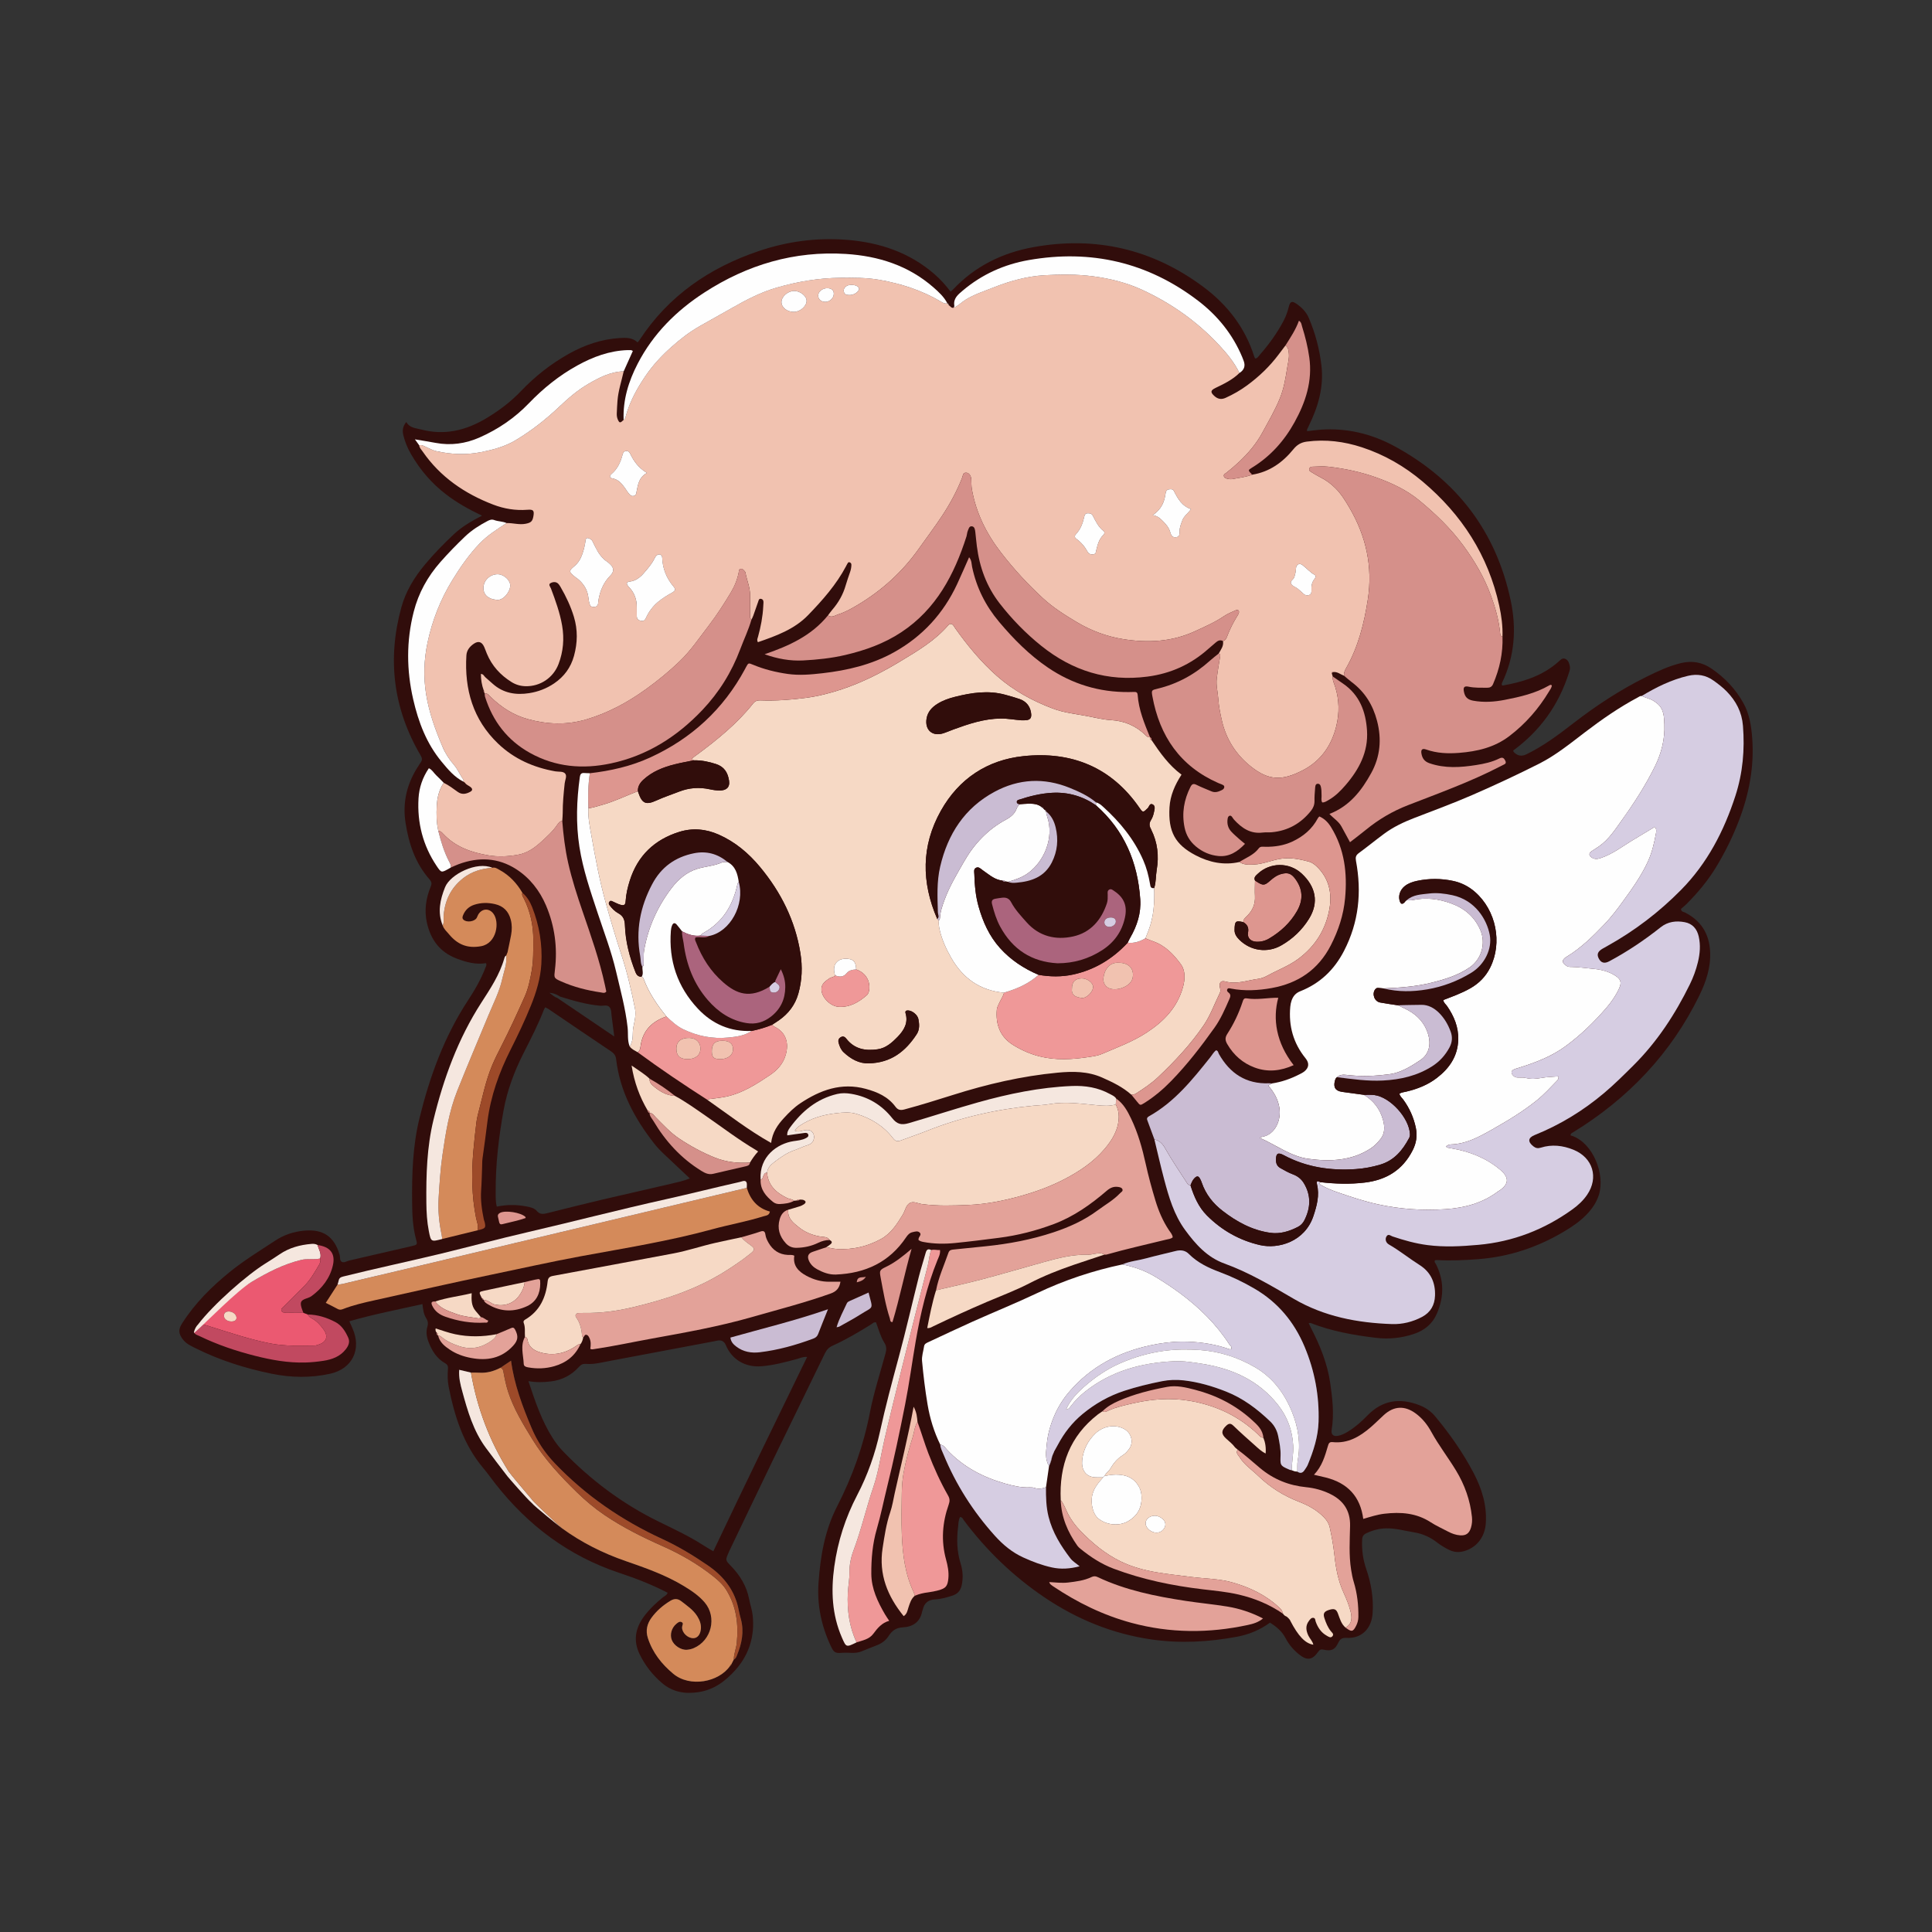 <?xml version="1.0" encoding="UTF-8"?>
<svg xmlns="http://www.w3.org/2000/svg" version="1.1" viewBox="0 0 2500 2500">
  <rect x="0" y="0" width="2500" height="2500" fill="#333333" stroke="none"/>
  <!-- Generator: Adobe Illustrator 29.5.1, SVG Export Plug-In . SVG Version: 2.1.0 Build 141)  -->
  <defs>
    <style>
      .st0 {
        fill: #dd968f;
      }

      .st1 {
        fill: #ef9898;
      }

      .st2 {
        fill: #f6d9c5;
      }

      .st3 {
        fill: #f5e7df;
      }

      .st4 {
        fill: #cabcd3;
      }

      .st5 {
        fill: #c14960;
      }

      .st6 {
        fill: #d6cde2;
      }

      .st7 {
        fill: #d5908a;
      }

      .st8 {
        fill: #310d0b;
      }

      .st9 {
        fill: #f1c2b0;
      }

      .st10 {
        fill: #e3a299;
      }

      .st11 {
        fill: #ab647d;
      }

      .st12 {
        fill: #eb5971;
      }

      .st13 {
        fill: #9d4a29;
      }

      .st14 {
        fill: #fefefe;
      }

      .st15 {
        fill: #d48a5a;
      }
    </style>
  </defs>
  <g id="bg_Cupid">
    <g>
      <path class="st8" d="M1363.19,1864.11s.02-.03.03-.05c0-.04.01-.07.01-.11l-.04.09v.07Z"/>
      <path class="st8" d="M2267.37,955.51c-1.15-15.95-3.54-31.51-11.49-45.83-10.17-18.3-24.15-32.92-41.36-44.63-12.08-8.22-25.1-10.44-39.31-7.03-15.87,3.81-30.45,10.72-44.97,17.89-33.56,16.58-64.63,36.99-94.21,59.86-19.32,14.95-38.88,29.67-61.05,40.37q-9.37,4.52-16.38-3.26c-.33-.36-.29-1.05-.46-1.77,34.84-25.52,58.83-58.94,71.95-100.2.94-2.96,1.97-5.74,1.26-8.9-.88-3.98-2.06-8.03-6.17-9.57-3.69-1.39-6.14,1.67-8.64,3.88-1.37,1.21-2.77,2.41-4.2,3.55-20.17,16.05-43.83,23.07-68.42,27.26-1.19-1.81-.61-2.9-.1-3.97,16.21-33.94,18.66-69.79,11.09-105.76-18.86-89.67-69.81-156.14-150.09-199.83-29.79-16.21-61.99-24.02-96.2-21.58-5.74.41-11.45,1.3-17.21,1.97-.05-1.06-.28-1.73-.08-2.22.71-1.69,1.55-3.32,2.36-4.96,12.04-24.55,19.46-49.92,16.24-77.79-2.48-21.46-7.98-41.98-16.42-61.73-3.31-7.74-9.27-13.67-16.17-18.37-5.54-3.78-7.96-2.69-9.54,3.73-1.54,6.27-3.63,12.31-6.6,18.02-8.5,16.37-19.32,31.14-31.45,44.96-1.52,1.74-2.68,4.18-5.61,4.27-.39-.84-.88-1.64-1.15-2.5-11.87-37.52-34.92-67.17-66.04-90.29-65.76-48.87-139.54-65.92-220.04-51.22-39.94,7.29-75.34,24.62-103.63,54.7-.82.87-1.83,1.56-3.25,2.76-6.26-8.14-12.9-15.65-20.47-22.26-32.65-28.53-71.54-41.42-113.98-44.75-38.87-3.04-76.9,2.08-113.8,14.57-63.83,21.6-116.81,57.92-154.22,115.04-.65.99-1.47,1.87-2.48,3.14-6.79-6.44-15-6.14-23.23-5.64-23.65,1.43-45.44,8.99-65.93,20.47-23.09,12.94-43.69,29.17-61.94,48.33-13.39,14.06-28.69,25.52-45.38,35.4-26.08,15.46-53.43,22-83.41,14.2-7.19-1.87-15.07-1.89-19.43-9.77-4.57,5.49-5.34,10.99-3.89,16.96,2.12,8.66,5.47,16.84,9.93,24.55,11.76,20.36,26.72,37.92,45.46,52.22,13.9,10.61,28.98,19.25,46.5,27.43-13.97,7.25-26.07,14.38-36.39,24.01-13.18,12.32-25.76,25.25-37.35,39.12-13.86,16.59-24.97,34.75-30.73,55.77-18.43,67.32-10.33,131.26,25.07,191.52,2.06,3.5,2.23,6-.06,9.03-.91,1.21-1.63,2.58-2.47,3.85-15.02,22.55-21.25,47.1-17.07,74.1,4.19,27.02,12.56,52.27,30.97,73.21,2.75,3.13,3.34,5.3,1.62,9.45-6.17,14.97-8.52,30.71-4.95,46.66,4.89,21.87,16.71,38.21,38.53,46.45,12.42,4.7,24.83,8.11,38.01,5.93,1.06,2.43-.07,3.98-.71,5.64-5.78,15.23-13.93,29.23-22.8,42.76-30.73,46.87-49.53,98.73-62.72,152.65-8.68,35.49-9.78,72.02-9.44,108.45.14,15.85.79,31.78,4.96,47.28,2.06,7.63,1.91,7.65-5.92,9.46-26.77,6.18-53.53,12.41-80.31,18.53-3.22.74-6.62,3.29-9.62,1.76-3.23-1.65-2-6.04-2.91-9.16-6.92-23.66-21.29-33.5-45.79-31.24-13.66,1.26-26.3,5.44-37.72,12.99-19.61,12.97-39.7,25.18-58.08,40.02-23.96,19.34-45.49,40.76-62.15,66.81-5.14,8.04-4.9,13.27.85,20.9,4.25,5.64,10.42,8.4,16.4,11.38,31.34,15.67,64.5,26.1,98.73,33.08,25.12,5.13,50.52,5.53,75.58-.04,28.7-6.38,40.77-31.58,28.92-58.52-1.29-2.93-2.6-5.84-4.16-9.35,31.55-9.13,62.94-15.11,94.55-22.22.87,6.75,1.47,12.88,4.81,18.1,2.29,3.57,2.91,6.84,1.61,11.13-1.9,6.25-1.09,12.68,1.19,18.89,4.34,11.77,10.59,22.11,21.85,28.45,3.25,1.82,3.82,3.96,3.57,7.39-.55,7.63-.57,15.37.92,22.86,7.55,38.12,18.95,74.63,44.59,105.13,5.5,6.54,10.41,13.58,15.69,20.32,42.34,54.01,94.93,93.7,160.51,115.51,21.4,7.12,42.47,15.25,62.53,25.73-.98,3.22-3.84,4.14-5.91,5.82-9.08,7.33-17.54,15.31-24.51,24.66-11.28,15.15-14.32,31.55-5.79,49.06,7.05,14.46,16.74,26.9,29.05,37.36,13.88,11.8,29.75,14.36,47.25,11.68,19.93-3.06,34.89-14.26,47.7-28.67,17.78-20,25.05-43.75,22.33-70.32-.74-7.23-3.29-14.27-4.67-21.46-3.22-16.81-11.76-30.63-23.48-42.75-7.3-7.55-7.26-7.59-3.18-16.97.24-.56.42-1.15.69-1.7,18.88-39.37,37.64-78.79,56.67-118.09,22.37-46.17,45.01-92.2,67.37-138.37,2.26-4.67,5.18-7.8,9.96-9.95,17.3-7.78,33.6-17.44,49.68-27.45,1.95-1.21,3.6-3.38,6.57-2.65,3.23,8.82,5.67,18.11,10.68,26.17,2.87,4.62,3,8.63,1.64,13.65-6.98,25.62-15.27,50.9-20.33,77.03-8.25,42.57-22.71,82.89-42.52,121.48-15.9,30.96-21.61,64.75-23.96,99.1-1.94,28.31,3.76,55.28,15.77,81,3.88,8.3,5.63,9.95,14.44,9.11,8.45-.8,17.1,1.59,25.37-1.84,6.48-2.69,13.01-5.27,19.57-7.79,6.45-2.48,11.79-6.21,15.59-12.16,4.28-6.7,9.57-10.77,18.53-11.2,12.47-.6,22.16-6.68,24.81-20.33.17-.89.68-1.71.87-2.6,1.85-8.69,7.25-12.81,16.08-13.25,7.66-.38,15.04-2.54,22.31-4.88,6.64-2.14,10.53-6.45,12.02-13.6,1.99-9.6,1.37-18.96-1.48-28.07-4.85-15.53-5.2-31.24-3.26-47.17.53-4.4.33-8.99,2.71-12.94,3,.46,3.62,2.83,4.82,4.43,29.23,39.01,63.88,72.36,104.28,99.64,42.14,28.45,88.12,47.19,138.62,54.48,37.02,5.34,73.75,3.27,110.38-3.52,15.59-2.89,29.76-8.79,42.79-18.25,8.19,5.16,15.58,11.11,20.29,20.27,4.21,8.19,10.3,15.19,17.54,20.98,10.14,8.11,17.04,7.26,24.47-3.47,2.18-3.14,3.8-3.58,7.35-2.79,9.63,2.16,14.39.1,18.61-8.76,2.4-5.05,4.82-6.83,10.71-6.51,19.64,1.09,32.47-12.07,33.83-31.68,1.38-19.94-1.88-38.97-8.3-57.6-4.25-12.32-5.83-24.84-5.23-37.82.2-4.32,1.7-6.56,5.47-8.34,8.14-3.84,16.54-6.13,25.58-6.3,12.37-.24,24.17,3.21,36.21,5.17,11.15,1.81,20.95,6.29,29.82,13.18,4.84,3.74,10.08,6.89,15.6,9.57,6.04,2.94,12.15,3.44,18.69,1.71,16.52-4.39,27.4-18.12,28.64-36.18,1.62-23.4-5.29-45.06-15.79-65.12-13.75-26.27-30.83-50.6-49.87-73.43-5.59-6.7-12.77-11.45-20.84-14.5-24.86-9.42-47.34-6.32-66.45,13.35-7.69,7.91-15.89,15.23-25.34,21.03-4.19,2.57-8.6,4.8-13.47,5.59-5.71.93-8.67-2.04-7.71-7.85,3.34-20.21,1.05-40.33-1.81-60.25-3.63-25.32-13.17-48.84-24.9-71.48-1.03-1.99-1.96-4.04-3.03-6.26,1.43-.14,2.08-.42,2.56-.23,27.24,10.67,55.76,15.73,84.64,19.18,16.65,1.98,32.98.29,48.86-5,13.64-4.55,24.01-12.86,29.89-26.48,9.27-21.48,9.38-42.62-1.15-63.67-.77-1.55-2.53-2.82-1.48-5.12.74-.12,1.6-.44,2.43-.39,18.05,1.05,36.03.21,54.05-1.18,40.08-3.09,77.03-15.57,111.36-36.15,9.96-5.98,19.59-12.53,27.8-20.87,7.37-7.48,13.34-15.95,16.54-26.07,8.41-26.65-7.35-66.57-34.29-76.32-.9-.32-2.63-.21-2.32-1.62.69-2.15,2.33-2.5,3.58-3.27,70.97-43.63,126.31-101.67,163.06-176.82,8.81-18.02,15.05-36.76,13.93-57.25-1.25-23.06-12.07-39.84-32.73-50.29-1.71-.87-4.5-.43-5-4.53,1.99-1.73,4.67-3.78,7.04-6.15,14.52-14.52,27.62-30.15,38.34-47.79,11.61-19.13,21.45-39.02,29.47-59.92,13.21-34.43,20.07-69.78,17.39-106.75ZM642.85,1561.36c-1.66-6.19-1.4-12.25-1.44-18.29-.25-35.89,3.88-71.4,10.27-106.6,4.66-25.65,13.83-50,25.58-73.27,9.49-18.81,19.21-37.5,26.78-57.21.31-.8.91-1.48,1.54-2.49,1.42.73,2.84,1.28,4.07,2.11,27.05,18.34,54.02,36.8,81.19,54.96,3.95,2.64,5.91,5.51,6.45,10.15,4.85,41.43,23.85,76.54,49.07,108.81,3.96,5.07,8.4,9.69,13.1,14.09,10.89,10.17,21.69,20.43,33.12,31.22-8.25,3.48-16.54,5.1-24.64,7.03-29.4,6.98-58.92,13.42-88.33,20.36-23.76,5.6-47.42,11.61-71.11,17.51-5.16,1.28-9.71,2.21-13.96-2.84-3.15-3.74-8.32-4.8-13.21-5.75-12.75-2.5-25.47-2.5-38.48.21ZM721.18,1291.34c-3.48-1.04-5.98-3.47-10.3-6.66,6.49.46,10.26,2.72,14.03,4.98,16.91,5.24,33.88,10.18,51.65,11.76,4.09.37,9.09-1.7,12.14,1.78,2.58,2.93,2.18,7.51,2.73,11.42,1.15,8.14,2.12,16.3,3.44,26.63l-73.69-49.91ZM940.13,2048.04c.1.12.2.24.28.36.34.44.67.89,1,1.34l.39.54c.46.64.91,1.28,1.34,1.93.18.27.36.54.55.81.27.42.54.84.81,1.26.39.62.77,1.24,1.15,1.88.38.63.75,1.27,1.1,1.91.46.81.91,1.64,1.33,2.48.25.46.48.91.7,1.38.02.03.04.07.05.1.28.55.54,1.09.79,1.65.08.16.15.32.22.49.29.62.57,1.25.83,1.89.3.68.58,1.38.85,2.08.28.7.54,1.41.8,2.12.26.72.51,1.43.74,2.16.25.72.48,1.45.69,2.19.22.69.41,1.39.6,2.1.02.07.04.14.06.21.2.72.39,1.46.56,2.2.19.76.36,1.53.52,2.3.18.78.33,1.56.48,2.35.18.97.38,1.94.59,2.91.08.36.16.72.25,1.08.09.37.17.73.26,1.09.17.72.35,1.44.54,2.16.25.97.5,1.92.76,2.88.12.47.25.95.38,1.43.17.64.33,1.28.48,1.92.09.36.17.74.24,1.11.01.03.02.07.02.11.08.34.15.69.21,1.04.09.42.16.84.23,1.27.04.23.08.46.11.69.09.54.17,1.08.23,1.62.08.58.14,1.17.19,1.75.13,1.25.21,2.51.24,3.75.05,1.29.05,2.58,0,3.86-.02.66-.05,1.33-.1,1.99-.07,1.29-.19,2.58-.36,3.86-.01.09-.02.17-.03.25-.07.6-.16,1.21-.26,1.81-.09.66-.2,1.31-.32,1.96h0c-.47,2.62-1.09,5.21-1.82,7.79-.37,1.29-.76,2.58-1.19,3.87-.42,1.28-.87,2.56-1.34,3.84-.47,1.28-.96,2.56-1.48,3.83-.16.41-.33.84-.51,1.26-.12.29-.24.58-.37.87-.12.26-.24.51-.37.76-.11.19-.22.39-.35.58-.06.1-.13.2-.2.3-.1.14-.21.27-.32.41-.08.1-.17.19-.26.29-.16.15-.32.31-.51.45-.12.1-.24.19-.37.27-.08.05-.15.1-.23.14-.23.14-.49.26-.76.37-1.06,2.09-2.13,4.17-3.2,6.27h0c0,.17,0,.31-.03.45-.02.12-.04.23-.08.34-.03.11-.07.21-.13.3-.04.1-.1.19-.17.27-.28.32-.68.55-1.2.67-14.62,21.21-52.04,28.19-73.6,10.18-15.1-12.63-26.76-27.42-32.86-46.37-3.09-9.62-.91-18.3,4.69-26,6.52-8.96,14.85-16.16,24.37-21.94,4.94-3.01,9.45-3.29,14.31.52,7.45,5.84,15.4,11.06,20.58,19.31,3.16,5.04,5.24,10.36,4.72,16.42-.63,7.45-4.53,12.13-9.94,12.06-7.25-.1-14.44-7.01-14.42-13.87,0-.3.09-.6.1-.91.07-1.98,2.11-4.39-.34-5.85-2.89-1.72-5.2.43-7.3,2.21-6.08,5.12-8.43,13.7-5.75,20.71,2.72,7.13,11.86,13.24,19.55,12.67,3-.23,6.11-.93,8.86-2.11,23.08-9.89,30.35-40.04,14.17-59.11-7.39-8.7-16.82-15.05-26.49-20.94-23.64-14.42-49.59-23.57-75.56-32.54-29.67-10.23-57.38-24.12-82.76-42.6-1.95-1.42-34.88-27.56-39.02-32.68-6.77-5.85-30.41-33.21-31.28-34.34-9.44-12.36-19.01-24.63-28.22-37.17-16.03-21.84-23.43-47.37-30.39-73.01-2.38-8.76-4.7-17.6-3.95-27.74,5.38,1.27,10.3,2.43,15.21,3.58,3.65.04,7.31-.08,10.95.16,9.73.62,18.68-1.96,27.21-6.37,1.12-.75,2.24-1.51,3.37-2.26,1.12-.75,2.25-1.51,3.39-2.27,1.14-.76,2.29-1.54,3.45-2.31,1.16-.77,2.33-1.56,3.51-2.35.51,3.84,1.12,7.64,1.83,11.41.26,1.37.52,2.73.8,4.09.03.15.06.3.09.44.13.62.26,1.24.4,1.85.14.69.29,1.37.45,2.05.42,1.86.86,3.72,1.32,5.56.63,2.54,1.3,5.07,2,7.58.23.8.46,1.6.69,2.4s.46,1.59.7,2.39c.24.79.48,1.59.72,2.38.25.79.49,1.58.74,2.37.25.8.5,1.59.76,2.38.25.78.51,1.57.77,2.36.48,1.43.96,2.85,1.45,4.27.56,1.64,1.14,3.27,1.73,4.9.51,1.41,1.02,2.82,1.54,4.22.33.89.67,1.78,1,2.66.39,1.01.77,2.02,1.16,3.03.64,1.64,1.28,3.28,1.93,4.92,1.05,2.65,2.11,5.29,3.2,7.92.45,1.1.9,2.2,1.36,3.29.63,1.54,1.28,3.07,1.92,4.6,1.26,3,2.61,5.93,4.04,8.8.21.45.44.88.67,1.32,1.48,2.93,3.07,5.79,4.74,8.6.52.86,1.04,1.72,1.57,2.57.6.96,1.22,1.91,1.84,2.86.59.9,1.19,1.79,1.81,2.68.12.18.24.36.36.53.52.75,1.04,1.48,1.57,2.21.22.31.45.62.69.93.48.67.97,1.33,1.48,1.99.63.83,1.26,1.65,1.92,2.47.76.97,1.55,1.94,2.35,2.89.73.88,1.48,1.76,2.24,2.63,1.52,1.73,3.08,3.44,4.68,5.12,2.5,2.62,5.02,5.2,7.57,7.74.82.83,1.65,1.65,2.48,2.46.61.59,1.23,1.19,1.85,1.79,1.32,1.3,2.66,2.58,4,3.83.55.53,1.09,1.04,1.64,1.53.46.45.93.89,1.4,1.31.39.37.78.73,1.18,1.09.45.42.9.84,1.35,1.23.89.83,1.8,1.64,2.7,2.45,4.51,4.04,9.1,7.98,13.77,11.8.94.79,1.89,1.56,2.84,2.32.3.25.61.5.92.74.87.71,1.75,1.41,2.63,2.1,1.14.91,2.29,1.8,3.44,2.69,1.39,1.08,2.79,2.15,4.2,3.21,1.22.93,2.45,1.84,3.68,2.75,3.56,2.64,7.17,5.21,10.81,7.73.57.4,1.13.79,1.7,1.17.86.6,1.71,1.18,2.57,1.75.82.56,1.65,1.12,2.48,1.67,1.54,1.03,3.09,2.05,4.64,3.05,2.59,1.68,5.19,3.33,7.82,4.95,1.99,1.25,3.98,2.47,5.99,3.67,3.05,1.83,6.12,3.62,9.21,5.38,2.75,1.57,5.52,3.1,8.3,4.61.97.53,1.94,1.06,2.92,1.58.35.19.7.38,1.06.56.9.49,1.81.96,2.72,1.44,1.28.67,2.56,1.33,3.84,1.99,3.19,1.64,6.39,3.24,9.62,4.8,1.62.78,3.24,1.56,4.87,2.33,1.63.78,3.26,1.54,4.89,2.29,2.93,1.35,5.84,2.74,8.72,4.18.72.35,1.44.71,2.16,1.08.72.36,1.43.73,2.15,1.1,2.9,1.49,5.78,3.03,8.64,4.61,1.05.58,2.11,1.17,3.15,1.76,1.71.96,3.41,1.94,5.1,2.93.69.4,1.38.81,2.07,1.22,1.99,1.17,3.96,2.36,5.92,3.57,1.28.79,2.55,1.58,3.82,2.38,1.5.94,3,1.9,4.49,2.87,1.04.66,2.07,1.33,3.1,2.01,2.02,1.32,4.04,2.66,6.05,4.02,1.3.87,2.6,1.76,3.89,2.65,1.29.89,2.55,1.79,3.79,2.71.42.31.83.61,1.24.94.07.04.14.09.21.16.43.32.86.65,1.28.99.48.37.97.76,1.44,1.15.29.24.58.47.87.71.39.33.78.66,1.16.99.14.11.28.23.42.36.3.25.6.51.9.78.83.73,1.65,1.47,2.45,2.24.29.27.58.55.87.82.86.82,1.7,1.66,2.52,2.51.85.88,1.68,1.78,2.49,2.68.01,0,.03.03.03.04.4.45.79.9,1.18,1.35.03.02.04.03.04.05.1.09.17.19.24.27.06.07.12.13.16.2.32.36.63.73.93,1.11.23.27.45.55.66.82.37.45.73.92,1.08,1.38ZM923.04,2007.37c-4.51-2.71-8.69-5.06-12.71-7.66-18.51-11.97-38.46-21.19-58.19-30.88-46.84-22.97-87.95-53.8-124.07-91.36-4.89-5.08-9.1-10.72-12.89-16.65-14.26-22.34-22.62-47.17-31.38-73.63,10.36,1.82,19.63,1.47,28.93.36,14.65-1.74,26.82-8.08,36.56-18.93,2.86-3.2,5.12-4.06,9.74-3.73,9.72.71,19.4-1.85,29-3.65,45.31-8.49,90.6-17.06,135.9-25.61,1.2-.22,2.39-.48,3.58-.76q8.54-1.98,11.73,5.72c7.78,18.75,25.34,29.09,46.22,27.33,15.6-1.31,30.65-5.24,45.68-9.36,4.01-1.1,7.91-3.09,13.31-2.68-40.94,83.89-81.46,167.17-121.41,251.49ZM1706.21,1839.8c-.6,19.44-6.62,37.74-13.95,55.59-1.03,2.51-2.77,4.73-4.26,7.03-2.44,3.75-5.54,4.47-9.27,1.84.15-4.89-.33-9.88.55-14.63,4.02-21.71.64-42.77-7.47-62.67-9.83-24.12-24.8-44.47-48.24-57.99-22.11-12.74-45.73-20.25-70.87-22.04-15.73-1.12-31.61-1.01-47.48,1.22-19.51,2.74-38.04,8.21-55.95,16.05-17.19,7.52-32.54,18.08-46.53,30.39-9.34,8.21-17.92,17.36-23.11,29.03l.2.17c2.82-.06,4.08-2.05,5.62-4.06,5.41-7.04,11.66-13.4,18.56-18.89,33.74-26.81,73.13-37.51,115.4-39.4,12.49-.56,24.82,1.49,37.12,3.47,38.86,6.26,72.73,21.75,97.52,53.48,11.91,15.25,18.31,32.72,19.33,52.23.56,10.74-1.77,21.19-1.99,31.82-.22-.05-.44-.09-.67-.12-.05-.01-.11-.02-.16-.03-.52-.11-1.12-.25-1.79-.44-.52-.23-1.02-.45-1.49-.66-.48-.2-.94-.4-1.37-.6-.58-.26-1.13-.51-1.63-.75-.25-.12-.5-.23-.73-.35-.48-.23-.93-.45-1.33-.67-.21-.11-.41-.22-.6-.33-.19-.1-.38-.21-.55-.32-.18-.11-.35-.22-.51-.33-.17-.1-.32-.21-.47-.32-.54-.39-.99-.8-1.37-1.24-.17-.19-.33-.4-.47-.61-.42-.62-.72-1.31-.93-2.12-.04-.15-.07-.3-.1-.46-.04-.17-.07-.33-.09-.51-.03-.13-.05-.27-.06-.42-.08-.59-.13-1.23-.15-1.93-.01-.21-.01-.43-.01-.66-.02-.9,0-1.91.03-3.04.01-.42.02-.85.04-1.31.02-.45.03-.92.05-1.41.33-8.67-1.36-17.02-3.03-25.37-1.47-7.34-4.85-13.83-10.3-19.06-16.84-16.18-35.2-30.04-57.2-38.73-17.7-6.98-35.69-12.28-54.68-14.44-9.56-1.08-18.93-.77-28.23,1.07-16.45,3.27-32.73,7.19-48.72,12.41-20.03,6.55-37.85,16.69-54.05,30.05-13.41,11.07-23.8,24.44-31.91,39.71-1.56,2.95-3.24,5.84-4.87,8.75-.12.4-.23.73-.35,1.03-.04.1-.08.2-.11.29-.04.1-.08.19-.12.28-.03.07-.06.14-.1.21-.12.28-.25.56-.39.87-.03.08-.07.16-.11.25-.09.19-.19.41-.28.64-.05.09-.09.18-.12.28-.01.01-.02.02-.02.04-.21.48-.45,1.06-.71,1.79-.06.15-.12.3-.18.46-1.54,3.95-2.01,8.16-3.74,12.01-.11.26-.23.51-.36.76-5.54-9.02-3.8-19.07-2.9-28.53,1.17-12.37,4.57-24.4,9.47-36.04,5.05-11.98,11.89-22.77,20.25-32.39,27.6-31.79,62.92-50.32,103.77-59.18,13.73-2.97,27.68-4.89,41.54-4.93,19.12-.06,38.18,2.42,56.62,8.22,2.2.69,4.37,2.23,6.99,1.45,1.47-3.04-1.37-4.47-2.52-6.25-16.93-26.18-38.83-47.58-63.77-66.05-10.3-7.63-20.99-14.65-31.93-21.27-13.18-7.98-27.52-12.96-42.58-15.98,9.56-4.2,20.01-5,29.97-7.69,12.95-3.49,26.03-6.45,39.04-9.69,6.33-1.58,12.15-.99,16.97,3.85,11.26,11.3,25.19,17.95,39.9,23.43,15.75,5.86,30.89,13.15,45.35,21.64,29.94,17.58,50.98,42.75,64.47,74.89,13.11,31.25,19.16,63.55,18.12,97.21Z"/>
    </g>
  </g>
  <g id="Cupid">
    <g>
      <path class="st3" d="M727.07,1977.48c-1.95-1.42-34.88-27.56-39.02-32.68-6.77-5.85-30.41-33.21-31.28-34.34-9.44-12.36-19.01-24.63-28.22-37.17-16.03-21.84-23.43-47.37-30.39-73.01-2.38-8.76-4.7-17.6-3.95-27.74,5.38,1.27,10.3,2.43,15.21,3.58,7.92,45.77,23.94,88.43,48.69,127.79,1.63,2.6,26.66,32.44,32.26,38.89,4.38,4.75,34.75,33.26,36.7,34.68Z"/>
      <path class="st9" d="M599.53,1011.22s.15.26.15.26c0-.91.38-2.09-.05-2.67-4.53-6.1-7.18-13.29-12.29-19.17-5.96-6.85-11.07-14.69-14.62-23.08-9.25-21.85-17.37-43.96-21.25-67.7-3.75-22.95-2.9-45.44,1.87-67.84,6.07-28.5,16.7-55.39,31.93-80.26,10.33-16.87,21.63-33.16,35.4-47.5,10.19-10.62,22.59-18.44,34.84-26.39,8.21-.27,16.28,2.51,24.6.89,6.86-1.34,8.92-3.01,10.1-9.69,1.34-7.57-.13-9.03-7.88-8.42-15.18,1.19-30.11-1.3-44.04-6.65-36.94-14.17-68.66-35.76-91.49-68.88-1.7-2.46-4.09-4.61-4.33-7.89,3.63-.94,6.48,1.11,9.51,2.46,4.16,1.85,8.08,4.07,12.67,5.1,19.28,4.32,38.65,5.09,58,1.24,15.26-3.03,30.46-7.04,43.92-15.03,20.75-12.31,39.72-27.22,57.22-43.79,11.57-10.96,23.55-21.3,37.27-29.32,14.22-8.32,28.88-15.93,45.99-16.41-2.82,12.68-7.02,25.07-8.04,38.13-.42,5.44-.68,10.89-.91,16.33-.11,2.74.21,5.44,1.36,8,2.08,4.65,3.07,4.72,7.48.43,2.36-1.46,2.62-4.12,3.26-6.36,5.14-18.13,14.16-34.36,24.57-49.83,9.55-14.19,21.06-26.62,33.88-38.06,11.45-10.21,23.38-19.51,36.7-27.06,13.79-7.82,27.65-15.5,41.42-23.36,18.81-10.73,37.88-20.71,58.91-26.73,26.79-7.67,53.9-12.26,81.8-12.5,16.8-.15,33.64-.31,50.15,2.56,28.36,4.94,55.54,13.73,80.47,28.57,2.36,1.41,4.82,2.73,7.77,1.89,0,0-.27.02-.27.02.67.79,1.33,1.58,2,2.38,2.16,1.16,3.35,4.25,6.57,3.26,5.69-2.43,9.97-6.96,15.13-10.21,11.23-7.05,23.78-10.99,35.94-15.82,21.34-8.48,43.43-14.64,66.37-15.98,20.92-1.22,41.92-1.35,62.88,1.4,21.95,2.88,43.28,8.19,63.23,17.38,37.77,17.39,71.36,41.09,99.78,71.63,10.17,10.92,19.74,22.47,26.3,36.11-8.83,8.66-19.75,13.99-30.71,19.22-6.83,3.26-7.19,5.68-1.44,10.79,4.35,3.86,8.95,4.55,14.31,2.13,9.75-4.41,19-9.69,27.61-16,15.57-11.41,29.4-24.63,41-40.13,2.91-3.9,5.87-7.76,8.81-11.64,3.7,2.56,4,6.39,4.4,10.45.61,6.21-1.16,12.12-2.09,18.05-2.1,13.44-4.28,26.89-9.46,39.72-6.3,15.59-14.8,29.98-22.79,44.67-7.79,14.33-18.16,26.51-29.99,37.66-5.33,5.02-10.89,9.7-16.6,14.23-1.39,1.1-3.52,1.78-3.22,4,.34,2.53,2.68,3.26,4.68,3.74,2.03.49,4.3.77,6.32.38,8.62-1.67,17.43-2.48,25.71-5.68,22.3-3.55,39.44-15.85,53.24-32.83,4.86-5.98,10.02-9,17.4-9.97,24.41-3.2,48.12-.24,71.36,7.37,29.1,9.53,55.17,24.62,78.5,44.28,50.61,42.64,84.89,95.52,99.16,160.63,2.88,13.13,4.64,26.46,4.21,39.97-2.79-.45-2.9-2.49-3.12-4.76-1.61-16.46-6.03-32.27-11.65-47.72-8.6-23.66-21.1-45.08-36.06-65.41-16.46-22.36-36.25-41.35-57.42-58.72-16.02-13.15-35.04-22.02-54.72-29.1-20.17-7.25-40.95-11.61-62.14-14.06-6.93-.8-14.04-.16-21.07,0-1.85.04-3.6.98-3.97,3.13-.3,1.8,1.04,2.77,2.34,3.55,3.93,2.34,7.8,4.81,11.88,6.85,7.45,3.72,14.01,8.49,19.91,14.42,7.42,7.45,12.74,16.21,18.01,25.19,21.61,36.8,30.23,76.39,23.78,118.49-4.76,31.05-12.42,61.55-28.25,89.27-1.68,2.95-2.99,6.04-2.63,9.56-4.73-1.78-8.78-5.62-14.39-4.67-1.16,0-2.08.19-1.35,1.7.39,1.31.78,2.63,1.17,3.94-.5,5.1,2,9.47,3.41,14.11,4.99,16.4,5.3,32.98,1.34,49.6-6.05,25.39-20.12,45.55-43.17,57.53-27.05,14.05-44.3,13.55-67.11-4.44-19.44-15.34-32.38-35.35-37.96-59.95-2.09-9.22-3.98-18.56-4.6-27.83-.59-8.79-3.04-17.53-1.99-26.36,1.14-9.64,2.86-19.21,4.42-28.8.29-1.8-.14-2.93-1.85-3.55,2.75-5.05,6.65-9.71,5.52-16.09,4.21-1.22,4.9-5.05,6.24-8.4,3.06-7.67,6.76-15.02,11.03-22.08,1.1-1.82,2.37-3.61,3.1-5.58,1.13-3.05-.74-5.15-3.68-3.9-5.33,2.26-10.77,4.56-15.54,7.78-11.71,7.92-24.53,13.47-37.28,19.36-29.95,13.86-61.2,15.36-93.01,10.29-21.18-3.37-41.16-10.82-59.7-21.82-15.49-9.19-30.8-18.85-44.01-31.01-19.74-18.17-37.89-37.84-54.4-59.19-19.04-24.62-32.3-51.38-37.73-82.05-.76-4.29-.47-8.51-.76-12.75-.33-4.88-2.85-8.35-6.55-8.56-4.41-.25-4.17,3.73-5.19,6.36-6.79,17.42-15.67,33.79-25.91,49.32-9.55,14.48-20.04,28.35-30.08,42.51-21.28,30.04-47.87,54.26-79.51,73.07-7.9,4.7-15.87,9.22-24.61,11.95-4.27,1.33-8.65,5.03-13.57,1.45,1.84-2.42,3.55-4.94,5.53-7.24,8.1-9.35,14.06-19.83,17.45-31.78,1.66-5.85,3.77-11.58,5.73-17.35.99-2.91,1.53-5.89,1.6-8.96.04-1.74-.78-2.87-2.41-3.4-1.61-.53-2.12.83-2.74,1.78-.67,1.01-1.15,2.15-1.72,3.22-12.67,23.99-30.5,44.1-49.13,63.37-17.82,18.43-41.44,26.88-64.96,35.02-1.68-2.93-.45-4.85.1-6.84,3.59-12.96,6.13-26.1,6.8-39.56.08-1.52.2-3.04.28-4.56.13-2.29-.32-4.38-2.86-5.05-3.11-.81-3.34,1.83-4.02,3.74-2.14,6.02-4.19,12.08-6.36,18.1-.61,1.7-1.5,3.31-2.27,4.96-2.65-2.08-1.71-5.03-1.74-7.66-.1-7.94-.04-15.89-.04-23.83,0-10.22-4.25-19.57-6.06-29.42-.15-.83-.86-1.61-1.45-2.29-1.22-1.39-2.62-2.78-4.64-2.46-2.36.38-2.19,2.45-2.53,4.26-1.79,9.38-5.35,18.18-10.22,26.28-8.8,14.62-18,29.02-28.4,42.57-12.23,15.93-23.4,32.65-38.07,46.7-13.47,12.9-27.76,24.62-42.86,35.52-23.92,17.27-49.37,31.14-77.84,39.52-25.39,7.46-50.52,6.47-75.62-.44-18.31-5.04-33.87-15.02-47.5-28.15-2.34-2.25-4.13-5.54-8.19-5.08-.44-.2-.55-.52-.33-.96.48-1.22.1-2.15-.95-2.85-2.55-6.88-3.66-13.99-3.73-21.4,3.35,0,4.08,2.84,5.84,4.33,3.26,2.76,6.42,5.65,9.61,8.49,13.66,12.13,29.87,14.75,47.19,12,11.55-1.83,22.37-5.96,32.17-12.61,12.92-8.77,21.55-20.51,25.7-35.62,4.65-16.92,4.96-33.8-.16-50.63-4.11-13.51-10.11-26.2-17.19-38.39-.76-1.32-1.57-2.64-2.56-3.79-2.89-3.37-6.79-3.11-10.09-1.52-3.85,1.85-.68,4.88.13,7.02,5.92,15.74,11.64,31.54,14.5,48.17,2.91,16.9,1.5,33.49-4.58,49.58-6.78,17.92-23.74,29.27-42.71,28.83-6.58-.15-12.62-1.91-18.21-5.4-14.4-9-25.36-20.97-31.91-36.77-1.17-2.82-2.14-5.73-3.37-8.51-3.06-6.92-7.64-8.33-13.69-4.12-5.22,3.63-9.01,8.38-9.41,14.97-2.63,43.93,8.49,83.07,41.11,114.21,20.73,19.79,45.94,30.86,73.99,35.8,4.44.78,10.26-.41,12.9,3.12,2.36,3.15-.36,8.21-.81,12.43-1.35,12.77-2.61,25.54-2.54,38.41.02,3.34-.38,6.69-.59,10.04-2.99.5-4.87,2.73-6.33,4.92-5.63,8.49-13.18,15.2-20.54,21.96-8.73,8.01-18.25,14.9-30.51,17.06-12.97,2.28-25.73,2.93-38.87.65-22.1-3.83-42.28-11.02-57.98-27.88-1.66-1.78-3.32-3.65-6.1-3.52-2.5-10.72-2.6-21.64-2.05-32.52.54-10.61,2.98-20.82,9.01-29.85,6.55,3.14,12.27,7.55,18.12,11.75,5.47,3.92,10.86,2.77,16.15-.11,3.17-1.73,3.31-3.84.31-6.25-2.32-1.86-5.4-2.73-7.06-5.43l-2.14-1.63ZM829.98,803.47c3.95.37,5-1.97,6.02-4.19,3.62-7.89,8.75-14.68,15.33-20.25,5.58-4.72,11.84-8.51,18.24-12.08,4.46-2.49,5.02-4.34,2.04-7.87-9.2-10.86-14.21-23.2-14.74-37.46-.15-4.02-4.03-5.5-7.13-2.97-1.13.92-1.98,2.31-2.63,3.65-3.49,7.23-8.78,13.19-13.9,19.18-4.74,5.55-10.44,10.1-18.3,11.09-4.42.55-4.82,2.36-2.01,6.05.37.48.83.89,1.25,1.33,6.83,7.23,9.94,15.86,9.79,25.76-.06,3.96-.06,7.93.06,11.89.13,4.33,3.32,5.34,5.97,5.87ZM760.1,696.14c-1.35.26-2.02,1.06-2.25,2.42-.61,3.58-1.06,7.22-2.01,10.72-2.32,8.55-5.01,16.93-12.18,22.96-7.85,6.6-7.82,7.37.04,13.96,1.16.97,2.5,1.73,3.68,2.68,7.88,6.39,12.98,14.44,14.03,24.67.32,3.06.85,6,1.87,8.88,1.04,2.95,3.49,3.02,5.99,2.91,2.43-.1,4-1.44,4.56-3.74.36-1.46.26-3.03.5-4.53,1.99-12.29,6.57-23.35,15.46-32.34q7.33-7.41-.04-14.38c-1.11-1.04-2.15-2.21-3.41-3.02-7.44-4.79-12.19-11.75-15.98-19.52-1.2-2.46-2.43-4.91-3.64-7.37-1.35-2.75-3.89-3.68-6.62-4.31ZM1491.61,666.58c6.83,1.22,9.7,4.37,12.74,7.32,4.43,4.29,8.35,8.79,10.01,15.01.97,3.62,2.84,7.01,7.61,6.28,4.62-.7,4.43-4.34,4.41-7.74-.03-5.01,1.87-9.49,3.56-14.08,2.09-5.66,7.2-8.95,11.23-14.61-11.8-3.91-17.08-13.53-22.1-23.33-1.48-2.89-3.93-2.5-6.31-2.23-2.82.32-4.08,2.21-4.46,4.96-1.5,10.8-4.94,20.63-16.69,28.4ZM837.18,611.97c-10.79-6.37-16.9-14.91-21.58-24.63-1.13-2.35-2.6-4.11-5.56-3.72-2.92.38-3.84,2.36-4.52,4.94-2.5,9.55-6.49,18.28-14.28,24.83-3.23,2.71-2.14,5.08,1.36,5.7,8.04,1.44,12.32,7.23,16.62,13.16,1.25,1.72,2.22,3.66,3.6,5.26,1.94,2.26,3.79,5.17,7.44,4.17,3.29-.9,3.12-3.92,3.68-6.63,1.78-8.58,2.96-17.56,13.25-23.08ZM1429.22,689.74c-.29-.82-.34-1.98-.93-2.41-6.94-5.1-10.34-12.67-14.15-19.96-1.51-2.9-4.05-3.33-6.99-3.17-3.33.18-3.75,2.77-4.29,5.08-1.88,8.13-4.7,15.75-10.58,21.95-2.08,2.19-1.95,4.24.63,6.12,6.01,4.38,10.77,9.92,14.31,16.44,1.76,3.24,4.44,3.88,7.72,3.48,3.37-.41,3.09-3.19,3.67-5.49,1.77-7.12,3.51-14.26,9.16-19.59.63-.59.93-1.53,1.45-2.44ZM642.05,776.1c8.44,1.92,17.87-9.67,18.2-18.07.27-7.04-8.05-14.73-15.85-14.95-9.72-.27-17.99,7.13-18.79,16.32-.95,10.86,7.54,15.95,16.43,16.71ZM1702.57,746.1c-.4-.91-.5-1.73-.91-1.96-6.28-3.36-10.8-8.9-16.37-13.07-4.08-3.05-8.21-.49-8.3,4.83-.07,3.76-1.14,7.18-2.06,10.71-.85,3.24-5.81,4.87-4.31,8.49,1.39,3.36,5.74,4.24,8.52,6.55,2.58,2.14,5.06,4.4,7.54,6.65,2.24,2.04,4.79,2.73,7.59,1.53,2.74-1.17,2.9-3.71,2.75-6.22-.32-5.35.51-10.32,4.09-14.6.74-.88,1.07-2.09,1.48-2.93ZM1027.46,403.59c7.95-.08,16.31-7.44,16.29-14.33-.02-6.37-8.46-12.94-16.42-12.78-8.12.16-16.23,7.47-16.12,14.53.11,7.05,7.37,12.67,16.25,12.58ZM1078.93,380.51c.2-4.72-2.65-7.4-8.07-7.58-6.07-.21-11.65,3.88-12.1,8.86-.43,4.73,3.06,8.43,8.35,8.86,5.87.48,11.58-4.42,11.82-10.13ZM1100.13,381.75c5.45-.08,11.79-4.71,11.41-8.34-.32-3.13-5.83-5.32-11.69-4.64-.3.03-.61.02-.91.07-4.45.8-7.68,4.28-7.14,7.98.72,4.96,4.57,4.94,8.33,4.94Z"/>
      <path class="st2" d="M825.2,1361.64c-3.69-2.28-7.9-3.84-10.45-7.67,1.42-.91,1.53-2.5,2.12-3.88,2.84-6.64,1.33-13.83,2.68-20.75,1.54-7.9,3.79-16.14,2.11-24.44-4.66-22.97-9.83-45.83-17.15-68.1-7.61-23.16-14.57-46.5-21.05-69.99-7.77-28.16-13.11-56.85-18.18-85.58-2.06-11.66-4.54-23.32-3.92-35.29,6.31-.87,12.33-2.87,18.43-4.6,15.75-4.47,30.43-11.69,45.65-17.52.19.58.37,1.16.56,1.74,4.74,14.1,9.77,16.5,23.08,10.41,9.72-4.44,19.85-7.74,29.77-11.62,12.87-5.02,26-5.94,39.5-3.03,4.44.96,9.07,1.67,13.59,1.57,7.28-.16,12.79-3.55,11.47-12.6-1.54-10.55-6.32-18.2-16.91-21.63-9.35-3.03-18.83-5.02-28.7-4.81-.37-1.03-3.97.14-1.87-2.38,1.53-1.84,3.7-3.17,5.66-4.63,26.53-19.64,52.13-40.31,72.8-66.34,2.63-3.31,5.34-4.37,9.32-4.22,19.84.74,39.54-.64,59.25-3.27,15.81-2.11,31.05-6,46.07-10.99,27.06-8.99,52.35-21.93,76.62-36.63,21.84-13.22,44.01-26.28,61.06-45.98,2.66-3.07,5.22-2.67,7.45.58.69,1,1.25,2.1,1.96,3.09,15.98,22.36,33.32,43.53,54.04,61.75,21.35,18.78,45.89,32.12,72.33,42.1,14.05,5.3,28.98,6.84,43.62,9.57,10.46,1.95,20.9,4.69,31.45,5.3,17.66,1.02,32.46,7.43,44.96,19.66,1.55,1.52,3.11,2.99,5.56,2.53,0,0-.03-.04-.03-.04-.44,1.83.07,3.13,2.01,3.66,11.03,16.49,22.46,32.65,38.83,44.76-8.61,13.32-14.63,27.04-15.54,42.21-1.89,31.54,7.33,48.29,33.7,62.11,17.62,9.23,36.57,13.28,56.58,8.76,5.93,3.88,12.43,3.54,19.18,3.22,12.3-.58,23.44-5.98,35.59-7.58,12.29-1.62,23.56.8,35,3.74,4.11,1.06,7.62,3.62,10.78,6.69,15.41,14.99,19.6,33.95,16.22,53.89-4.54,26.78-18.17,48.82-40.32,65.3-12.13,9.03-26.24,14.22-39.33,21.38-4.03,2.21-8.25,3.97-12.85,4.58-14.03,1.84-27.64,7.45-42.3,3.36-5.84-1.63-8.34,1.59-7.01,7.82.53,2.47,1.07,4.62-.13,7.03-6.9,13.92-12.02,28.72-20.82,41.7-16.87,24.88-37.33,46.61-59.06,67.19-8.64,8.19-18.57,14.78-28.59,21.21-1.95,1.25-3.97,1.41-6.1,1.49-11.1-9.89-24.33-16.21-37.73-22.14-18.49-8.19-38.01-8.17-57.63-6.31-46.39,4.39-91.48,14.9-135.83,28.96-20.64,6.54-41.33,12.94-62.25,18.59-5.22,1.41-8.5.85-11.75-3.54-9.59-12.93-23.28-18.98-38.43-23.08-31.62-8.56-58.94,1.57-84.69,18.69-7.89,5.24-14.63,11.97-21.08,18.97-8.22,8.92-14.99,18.52-16.67,32.35-29.42-16.51-55.26-36.75-82.09-55.5,1.32-1.64,3.21-1.35,5-1.59,6.29-.86,12.62-1.53,18.82-2.84,21.27-4.49,39.18-16.11,56.83-27.93,9.41-6.3,16.95-14.59,20.29-26.01,4.65-15.87-.03-29.39-14.05-36.3-1.32-.65-2.39-1.79-3.57-2.71,3.05-2.01,6.17-3.92,9.15-6.03,12.11-8.57,20.66-19.74,24.77-34.15,4.95-17.36,5.54-34.99,2.7-52.67-6.76-42.08-25.18-78.78-52.25-111.39-14.84-17.87-32.19-32.48-53.59-41.93-16.56-7.31-33.69-8.84-50.98-3.44-31.92,9.98-53.66,30.65-63.88,62.81-2.77,8.73-4.87,17.62-5.45,26.85-.3,4.81-1.97,5.97-6.55,4.68-3.48-.98-6.73-2.79-10.07-4.26-1.38-.61-2.7-1.55-4.1-.03-1.5,1.63-1.3,3.15-.03,4.88,3.13,4.25,6.93,8.03,11.41,10.46,6.57,3.56,8.21,8.71,8.45,15.66.72,20.96,5.98,40.96,13.65,60.42,1.55,3.94,3.75,6.06,7.96,6.02,1.2.43,2.04,1.15,2.5,2.42,6.66,18.26,17.56,33.95,29.63,48.94-18.26,6.18-30.42,17.7-33.35,37.57-.46,3.11-.71,6.68-3.88,8.75ZM1107.88,1254.48c-.27-9.38-3.05-12.98-10.64-13.77-13.98-1.45-21.26,8-16.57,21.49-1.73,2.52-4.94,2.13-7.19,3.68-4.84,3.32-10.06,6.68-10.52,13.06-.8,10.93,11.2,23.21,22.27,23.87,14.53.87,25.84-5.94,36.24-14.85,2.33-1.99,3.12-5.11,3.4-8.29.85-9.85-3.83-20.62-16.99-25.19ZM1608.73,1193.21c-9.51-2.09-11.1-1.73-11.24,10.27-.06,5.25,2.8,9.16,6.37,12.7,14.42,14.27,36.12,17.41,53.99,7.24,14.79-8.42,26.85-19.83,35.93-34.42,13.37-21.47,8.48-41.86-9.18-58.39-16.4-15.36-41.46-14.81-57.26.28-2.41,2.3-5.29,4.47-3.38,8.51-.05,6.7-.42,13.42-.06,20.1.55,10.11-2.89,18.43-9.95,25.48-2.33,2.33-5.2,4.4-5.22,8.23ZM1212.77,1189.13c.7.72,1.4,1.45,2.1,2.17-.41,3.97.07,7.75.98,11.71,2.97,12.93,8.4,24.84,14.87,36.2,15.12,26.54,37.46,42.61,68.49,45.34-1.25,5.13-4.51,9.32-6.54,14.08-1.07,2.52-2.51,4.88-2.76,7.71-1.7,19.54,4.25,35.61,21.52,46.17,10.44,6.38,21.62,11.35,33.52,14.38,21.36,5.43,42.87,4.08,64.35.82,5.71-.87,11.5-1.7,16.83-4,19.57-8.43,39.57-15.69,57.67-27.55,22.26-14.58,39.59-32.46,46.87-58.57,2.86-10.24,3.55-21.37-2.83-30.07-9.19-12.53-20.04-23.92-35.45-29.36-3.44-1.21-6.81-2.63-10.21-3.95,1.34-3.4,2.71-6.78,4.02-10.2,6.79-17.72,7.94-36.19,7.3-54.9,2.54-7.63,1.94-15.71,3.27-23.53,3.04-17.89,1.17-35.31-7.01-51.77-.14-.27-.18-.59-.33-.85-2.35-3.98-2.69-7.7.02-11.93,1.92-3.01,3.11-6.69,3.8-10.24.66-3.39,2.28-7.96-1.8-9.94-3.87-1.87-4.48,3.14-6.43,5.04-5.85,5.7-6.13,5.86-10.61-.64-36.46-52.83-88.27-73.37-150.17-66.81-46.6,4.93-83.4,29.09-106.73,70.61-25.62,45.6-25.23,92.64-4.75,140.08ZM1321.82,932.08c1.26,0,2.18,0,3.09,0,8.23.06,10.58-2.59,9.13-10.49-1.57-8.6-6.73-14.27-14.85-17.08-6.05-2.09-12.24-3.79-18.42-5.5-21.99-6.07-43.62-2.66-65.14,2.72-8.03,2.01-15.83,4.74-22.85,9.2-6.92,4.39-12.26,10.13-13.75,18.59-2.64,14.96,7.36,23.91,21.71,19.34,4.35-1.39,8.53-3.3,12.83-4.87,19.82-7.24,39.72-13.94,61.22-14.2,9.24-.11,18.24,1.67,27.03,2.3ZM1123.81,1375.98c29.2-.51,48.01-15.61,62.41-37.73,3.93-6.03,3.49-12.9,2.19-19.55-1.08-5.49-7.85-10.9-13.2-11.18-2.47-.13-4.31.6-3.4,3.71,3.66,12.53-2.12,22-10.29,30.42-7.26,7.49-15.09,14.56-25.95,16.13-15.61,2.26-29.83-.17-40.31-13.57-1.72-2.19-3.91-3.99-7.08-2.24-3.18,1.76-3.9,4.3-2.95,7.72,1.24,4.5,3.02,8.75,6.42,11.96,9.38,8.84,20.11,14.67,32.15,14.33Z"/>
      <path class="st14" d="M1645.75,1401.99c12.82-1.88,24.83-6.17,36.3-12.1,1.9-.98,3.87-1.92,5.52-3.23,6.34-5.01,6.91-10.94,1.79-17.26-15.8-19.5-22.04-41.84-19.75-66.68.25-2.71.78-5.47,1.69-8.03,2-5.56,5.17-9.62,11.27-12.03,25.42-10.07,43.81-27.51,56.53-52.1,19.26-37.25,23.08-76.06,15.54-116.57-.84-4.51-.22-7.24,3.59-10.03,11.08-8.13,21.72-16.84,32.76-25.01,11.85-8.76,25.04-15.06,38.78-20.36,25.32-9.78,50.83-19.15,75.7-29.99,29.07-12.67,57.86-26.08,86.16-40.38,21.58-10.9,40.41-26.27,59.6-40.9,21.63-16.5,43.94-31.97,68-44.8,1.61-.86,3.01-2.11,5-1.88,3.43,1.27,6.81,2.66,10.29,3.78,3.57,1.15,6.43,3.23,9.38,5.49,9.23,7.09,9.4,17.52,9.8,27.38.76,18.88-3.66,36.94-11.96,53.86-11.99,24.44-26.73,47.3-42.52,69.38-8.96,12.55-17.36,25.86-30.52,34.95-3.02,2.08-6.14,3.94-9.16,5.98-3.73,2.51-3.7,5.54-.11,8,3.48,2.38,6.91,2.46,11.19,1.08,16.28-5.24,29.42-15.89,43.81-24.38,9.06-5.35,18.03-10.85,27.01-16.27,2.3,3.26,1.81,6.16,1.34,8.7-2.27,12.28-5.01,24.39-10.25,35.91-8.54,18.76-20.47,35.36-32.45,51.89-7.49,10.34-15.28,20.54-24.14,29.81-15,15.69-30.47,30.8-49.23,42.16-6.14,3.72-5.73,7.67.34,11.52,2.24,1.42,4.65,1.33,7.08,1.35,8.84.09,17.59,1.57,26.37,2.3,10.19.85,20.5,3.11,29.51,8.86,7.42,4.74,8.74,8.87,5.01,16.93-4.26,9.19-9.91,17.33-16.59,25.07-15.82,18.34-33.09,35.06-52.58,49.37-17.93,13.17-38.46,21.03-59.51,27.64-2.62.82-5.34,1.46-7.77,2.68-3.1,1.55-3.33,4.13-1.32,6.85,1.75,2.38,4.14,3.42,7.13,3.43,3.36,0,6.85-.28,10.04.52,6.7,1.68,13.14,1.25,19.88,0,7.32-1.34,14.88-1.44,22.25-2.08.58,2.67-.45,4.27-1.71,5.57-8.49,8.77-16.71,17.8-26.27,25.51-18.12,14.62-38.03,26.52-58.17,37.93-16.4,9.29-33.15,18.49-52.88,19.08-2.17.07-4.55.9-6.54,2.72.95.59,1.65,1.27,2.47,1.48,1.75.46,3.57.67,5.36.98,22.98,3.91,44.34,12.48,62.09,27.28,11.42,9.52,12.74,18.07-.53,27.17-.5.34-1.11.55-1.59.91-20.15,15.39-43.69,21.61-68.26,23.24-29.56,1.96-59.03.02-88.14-6.42-17.62-3.9-34.65-9.61-51.65-15.47-7.2-2.48-14.29-5.36-20.96-9.13-1.59-.9-3.48-1.83-1.16-3.93,19.18,2.2,38.31,2.82,57.6.48,27.84-3.37,48.74-16.2,61.71-41.57,4.84-9.47,6.31-19,4.18-29.25-2.78-13.36-8.23-25.52-16.3-36.54-1.75-2.39-4.38-4.29-4.91-7.6,2.65-1.76,5.7-1.96,8.6-2.64,14.43-3.37,28.05-8.71,39.85-17.79,16.2-12.45,27.01-28.06,27.63-49.38.48-16.33-5.4-30.43-14.45-43.57-1.69-2.45-4.48-4.24-4.89-7.82,11.91-4.59,23.96-8.89,35.11-15.27,11.18-6.4,19.78-15.14,25.58-26.74,16.09-32.19,7.69-74.02-19.72-97.93-8.25-7.2-17.69-11.96-28.35-14.22-15.45-3.27-30.97-3.35-46.42-.09-5.68,1.2-11.23,3.01-15.92,6.69-6.25,4.9-8.9,12.77-6.6,19.61,1.34,3.98,3.31,4.47,6.3,1.41.82-.84,1.21-2.11,2.51-2.48,2.74-.11,5.56.18,8.2-.39,16.9-3.67,33.17-1.5,49.28,4.33,17.5,6.33,30.47,17.24,37.97,34.53,7.42,17.1,1.62,37.79-13.95,48.42-14.84,10.13-31.72,15.3-48.86,19.61-20.4,5.13-41.3,6.57-62.23,7.47-2.4-.23-4.8-.5-7.2-.66-1.59-.1-2.83.55-3.84,1.88-4.48,5.88-1.04,15.59,6.3,16.99,7.69,1.46,15.48,2.45,23.23,3.64,4.34,2.12,8.77,4.07,13,6.39,12.81,7.02,22.03,17.3,26.1,31.41,3.41,11.83,1.91,25.04-10.32,33.22-10.08,6.74-20.48,13.26-32.32,16.64-5.22,1.49-10.68,1.9-16.13,2.49-15.79,1.72-31.46,1.78-47.21-.1-4.19-.5-8.54-.33-11.95,2.95-1.76,1.01-2.33,2.81-2.79,4.55-2.31,8.66.59,13.2,9.39,14.48,9.35,1.37,18.74,2.55,28.11,3.82,12.54,7.6,20.91,18.45,24.74,32.58,2.29,8.47,2.63,17.17-3.13,24.46-3.7,4.69-8.07,9.24-13.04,12.46-24.69,15.99-52.29,17.06-80.16,13.35-23.14-3.09-41.7-17.82-63.37-27.24,1.86-.66,2.89-1.19,3.97-1.39,15.55-2.83,24.46-20.73,21.52-38.03-1.86-10.97-7.13-19.89-14.28-28.09,1.63-1,3.13-1.92,4.62-2.84Z"/>
      <path class="st6" d="M1708.59,1529.75c-2.32,2.1-.43,3.04,1.16,3.93,6.67,3.77,13.77,6.65,20.96,9.13,17,5.86,34.03,11.57,51.65,15.47,29.1,6.45,58.58,8.38,88.14,6.42,24.57-1.63,48.11-7.85,68.26-23.24.48-.37,1.09-.57,1.59-.91,13.27-9.1,11.95-17.65.53-27.17-17.75-14.79-39.11-23.36-62.09-27.28-1.79-.3-3.6-.52-5.36-.98-.82-.21-1.52-.9-2.47-1.48,1.99-1.82,4.38-2.65,6.54-2.72,19.73-.6,36.47-9.79,52.88-19.08,20.14-11.41,40.06-23.31,58.17-37.93,9.56-7.71,17.78-16.74,26.27-25.51,1.26-1.3,2.28-2.9,1.71-5.57-7.37.63-14.92.73-22.25,2.08-6.74,1.24-13.18,1.67-19.88,0-3.19-.8-6.68-.51-10.04-.52-2.98,0-5.37-1.05-7.13-3.43-2.01-2.72-1.79-5.3,1.32-6.85,2.43-1.22,5.15-1.86,7.77-2.68,21.05-6.61,41.58-14.47,59.51-27.64,19.49-14.32,36.76-31.03,52.58-49.37,6.68-7.74,12.33-15.88,16.59-25.07,3.73-8.06,2.41-12.19-5.01-16.93-9-5.75-19.31-8.01-29.51-8.86-8.78-.73-17.52-2.21-26.37-2.3-2.43-.02-4.84.07-7.08-1.35-6.07-3.85-6.48-7.8-.34-11.52,18.76-11.36,34.23-26.47,49.23-42.16,8.86-9.27,16.64-19.46,24.14-29.81,11.98-16.54,23.91-33.13,32.45-51.89,5.24-11.52,7.98-23.63,10.25-35.91.47-2.55.97-5.44-1.34-8.7-8.98,5.41-17.95,10.92-27.01,16.27-14.39,8.49-27.53,19.14-43.81,24.38-4.28,1.38-7.71,1.3-11.19-1.08-3.59-2.46-3.62-5.49.11-8,3.02-2.04,6.15-3.9,9.16-5.98,13.16-9.09,21.56-22.4,30.52-34.95,15.78-22.09,30.53-44.95,42.52-69.38,8.3-16.92,12.72-34.98,11.96-53.86-.4-9.85-.56-20.29-9.8-27.38-2.95-2.26-5.81-4.35-9.38-5.49-3.48-1.12-6.86-2.51-10.29-3.78,18.85-11.41,38.46-21.1,60.08-26.16,11.98-2.8,23-1.04,33.09,6.23,5.96,4.3,11.83,8.71,16.96,13.98,12.08,12.41,19.63,26.68,21.04,44.51,2.44,30.88-.19,60.97-9.75,90.5-14.79,45.66-36.38,87.36-70.41,121.84-28.3,28.68-60.02,52.91-95.25,72.5-2.14,1.19-4.28,2.36-6.39,3.59-6.12,3.6-7.52,7.32-4.82,12.58,2.97,5.78,7.34,7.01,13.67,3.62,23.51-12.57,45.55-27.4,66.42-43.96,9.36-7.42,20.02-8.68,31.14-6.61,10.01,1.87,15.86,8.59,18.12,18.43,2.59,11.29,1.62,22.49-1.1,33.59-2.4,9.82-5.87,19.3-10.32,28.37-18.99,38.66-42.28,74.33-72.96,104.88-12.35,12.3-24.7,24.57-38.04,35.82-27.08,22.83-56.89,41.08-89.78,54.34-8.91,3.59-9.23,8.86-1.5,14.8,2.85,2.19,5.66,2.73,9.35,1.56,14.3-4.52,28.39-2.89,42.11,2.63,25.33,10.17,33.13,36.07,17.81,58.42-5.1,7.44-11.56,13.43-18.77,18.64-36.48,26.3-76.96,42.03-121.89,46.05-21.96,1.96-43.89,3.17-65.88.32-15.53-2.01-30.47-6.23-45.26-11.2-2.47-.83-5.56-4.07-7.92.25-1.88,3.44-.72,7.88,3.35,10.21,13.82,7.91,26.15,18.01,39.58,26.49,14.53,9.18,20.64,22.86,20.02,39.7-.44,12.22-5.8,21.69-16.79,27.5-12.14,6.41-25.4,9.71-38.87,9.26-44.73-1.52-87.8-9.68-127.23-32.72-28.97-16.92-57.87-34.15-89.68-45.64-22.28-8.05-37.26-24.89-50.79-43.36-14.42-19.68-21.05-42.58-27.18-65.63-4.54-17.1-8.43-34.38-12.61-51.58,6.61,1.21,10.82,5.96,13.73,11.16,8.75,15.64,18.95,30.32,28.58,45.38,1.05,1.64,2.43,2.68,4.4,2.87,4.56,14.38,10.42,28.13,21.29,39,19.23,19.25,42.17,32.2,68.67,38.3,23.7,5.45,57.98-4.33,69.09-37.53,4.51-13.49,8.11-26.9,4.63-41.23-1.27-5.21,1.5-4.16,4.41-2.63Z"/>
      <path class="st7" d="M1739.13,874.38c-.36-3.53.94-6.62,2.63-9.56,15.84-27.72,23.49-58.21,28.25-89.27,6.45-42.1-2.17-81.69-23.78-118.49-5.27-8.98-10.59-17.74-18.01-25.19-5.9-5.92-12.46-10.69-19.91-14.42-4.08-2.04-7.96-4.51-11.88-6.85-1.3-.78-2.65-1.75-2.34-3.55.36-2.15,2.11-3.09,3.97-3.13,7.02-.16,14.14-.8,21.07,0,21.19,2.45,41.97,6.81,62.14,14.06,19.69,7.08,38.71,15.95,54.72,29.1,21.17,17.37,40.96,36.36,57.42,58.72,14.96,20.33,27.46,41.75,36.06,65.41,5.62,15.46,10.04,31.27,11.65,47.72.22,2.28.33,4.31,3.12,4.76.73,21.42-3.73,41.79-12.17,61.41-1.57,3.65-4.05,4.91-7.84,4.85-7.93-.13-15.86.3-23.73-1.36-5.67-1.2-7.27.62-6.24,6.18,1.32,7.13,4.6,10.53,11.97,11.9,13.73,2.55,27.46,1.57,41-1.07,19.8-3.86,39.47-8.33,57.23-18.57,1.01-.58,2.09-1.3,3.6-.22-.14,2.99-2.09,5.37-3.58,7.85-13.5,22.51-30.45,41.89-51.41,57.86-19.31,14.71-41.62,19.87-65.07,21.69-14.4,1.12-28.66.58-42.53-4.34-5.01-1.78-7.02.08-6.15,5.16,1.04,6.05,3.81,10.3,10.33,12.57,20.09,6.97,40.35,5.52,60.69,2.33,10.26-1.61,20.47-3.83,29.84-8.5,4.28-2.13,6.12-.33,7.76,3.12.93,1.95.75,3.48-1.35,4.51-1.92.94-3.82,1.91-5.72,2.89-38.33,19.82-78.88,34.38-118.98,49.97-19.88,7.73-37.86,18.31-54.31,31.75-6.57,5.37-13.37,10.45-20.68,16.15-3.92-7.2-7.5-13.87-11.15-20.49-3.57-6.48-10.07-10.3-15.49-16.09,26.07-10.08,41.63-30.2,54.13-52.98,11.67-21.26,13.67-43.83,7.51-67.45-5.39-20.64-15.82-37.52-32.94-50.29-3.4-2.54-6.55-5.42-9.82-8.15Z"/>
      <path class="st2" d="M1426.2,1826.38s.46-.26.46-.26c2.83,1.97,5.49.15,7.77-.88,10.08-4.55,20.75-6.82,31.44-9.29,24.28-5.6,48.74-7.49,73.35-3.33,33.51,5.66,63.24,19.4,88.12,42.95,2.17,2.05,3.9,4.85,7.44,4.82,2.53,6.24,3.57,12.7,2.94,20.42-5.56-2.73-9.43-6.56-13.42-10.11-9.55-8.51-19.18-16.96-28.34-25.87-3.62-3.53-6.09-2.9-9.21.02-6.58,6.15-6.68,10.69-.19,16.64,4.03,3.69,8.42,7.01,11.65,11.52,2.61,2.25,1.02.84,2.61,2.25.35.13.62.35.82.66-3.03,4.13.55,6.63,2.35,9.58,6.16,10.11,16.1,16.48,24.38,24.49,15.07,14.58,32.55,25.49,52.05,33.07,12.34,4.8,23.73,10.89,33.01,20.57,3.49,3.64,6.16,7.84,7.2,12.55,2.59,11.84,4.8,23.73,6.08,35.85,1.78,16.9,4.8,33.63,12.09,49.33,3.45,7.43,6.54,15.15,8.62,23.05,2.13,8.07,2.82,16.52-6.24,21.74-5.71-4.74-7.45-11.67-9.88-18.18-2.1-5.62-4.71-6.84-11.2-4.86-6.58,2.01-8.34,4.58-6.36,10.64,1.98,6.08,4.34,12.07,8.47,17.12,1.5,1.83,4.08,3.55,2.09,6.22-2.32,3.11-5.26.74-7.32-.39-7.27-3.99-11.67-10.52-14.44-18.2-.69-1.92-.35-4.73-3.05-5.03-2.73-.31-4.26,2.03-5.74,3.97-4.68,6.11-3.86,12.38-.8,18.92,1.87,3.99,5.44,7.11,6.48,11.87-10.48-1.59-19.52-11.15-29.84-31.06-.04-1.11-4.38-5.58-5.46-5.65-1.62-.66-2.85-1.79-3.81-3.23-1.65-4.91-2.25-5.52-4.41-7.56-17.44-16.57-38.44-26.63-61.32-33.1-17.38-4.91-35.48-4.75-53.22-7.08-15.04-1.97-30.17-3.46-45.12-6.05-15.92-2.76-31.43-6.87-46.11-14.02-20.35-9.91-37.23-24.1-52.77-40.28-6.21-6.47-11.36-13.46-15.44-21.4-3.05-5.94-5.19-12.37-9.34-17.73-2.16-44.93,11.9-82.81,48.26-110.98l5.38-3.68ZM1429.21,1909.93c1.83-3.95,5.72-6.2,7.9-9.98,3.98-6.89,9.08-12.83,16.08-17.11,3.03-1.86,5.56-4.81,7.75-7.7,6.36-8.4,3.27-20.48-5.66-25.7-12.35-7.21-28.01-3.97-37.88,5.49-9.81,9.4-15.68,21.18-17.08,34.45-1.12,10.63,3,22.93,19.8,22.35,2.44-.08,4.88,0,7.32,0-5.74,6.68-11.64,13.13-13.85,22.15-2.86,11.63.62,25.96,8.59,31.84,11.73,8.65,27.21,8.58,37.11,3,13.37-7.54,18.95-18.97,17.73-34.24-.9-11.18-9.12-21.4-19.91-24.58-9.4-2.78-18.59-1.87-27.88.04ZM1494.93,1961.33c-5.82-.15-10.84,2.9-12.17,7.38-1.34,4.53,1.31,9.5,6.71,12.57,4.95,2.82,10.58,2.67,14.43-.74,3.08-2.74,4.91-6.25,3.69-10.51-1.23-4.25-7.77-8.58-12.66-8.7Z"/>
      <path class="st14" d="M1593.19,1745.71c-2.62.78-4.79-.76-6.99-1.45-18.44-5.8-37.5-8.28-56.62-8.22-13.86.04-27.81,1.96-41.54,4.93-40.85,8.86-76.17,27.39-103.77,59.18-8.36,9.62-15.2,20.41-20.25,32.39-4.9,11.64-8.3,23.67-9.47,36.04-.9,9.46-2.64,19.51,2.9,28.53-1.32,9.13-2.63,18.26-3.94,27.39-4.96,1.78-9.9,2.64-15.13.81-1.94-.68-4.21-.7-6.31-.62-10.78.44-21.2-2.05-31.33-4.92-28.82-8.17-54.72-21.68-75.44-43.98-2.39-2.57-4.33-6.07-8.53-6.34-8.17-16.51-13.47-34.03-16.51-52.07-3.14-18.64-5.4-37.46-7.14-56.28-.57-6.19,1.69-12.64,2.63-18.97.48-3.28,3.16-4.31,5.62-5.46,19.09-8.9,38.11-17.96,57.33-26.56,27.84-12.47,56.13-23.89,83.73-37,35.07-16.64,71.86-28.92,109.96-36.95,15.06,3.02,29.4,8,42.58,15.98,10.94,6.62,21.63,13.64,31.93,21.27,24.94,18.47,46.84,39.87,63.77,66.05,1.15,1.78,3.99,3.21,2.52,6.25Z"/>
      <path class="st2" d="M1031.01,1553.4c-1.14.13-2.29.27-3.44.4-2.66-2.27-6.24-2.21-9.21-3.65-13.85-6.71-24.42-16.06-25.82-32.64.66-6.39,4.99-10.4,9.6-13.92,7.98-6.09,16.09-11.91,25.85-15.22,5.44-1.84,10.61-4.57,16.18-6.25,3.23-.97,6.51-2.48,8.01-5.71,1.58-3.4,1.73-7.14-.35-10.52-2.27-3.67-5.96-3.96-9.74-3.51-4.35.52-8.55,3.13-13.6.7,1.53-2.95,3.86-4.69,6.38-6.4,14.23-9.63,30.32-14.23,47.02-16.16,8.65-1,17.81-1.78,26.39.83,18.78,5.73,35.05,15.64,47.14,31.38,3,3.91,5.62,4.8,10.03,3.11,11.09-4.24,22.41-7.9,33.43-12.31,44.36-17.75,90.4-28.12,137.9-32.71,6.94-.67,13.99-.79,20.84-2,20.73-3.67,41.29-.59,61.83,1.34,8.3.78,16.3,1.44,24.34-.98,2.57,4.95,3.98,10.12,3.91,15.8-.2,16.95-8.48,30.32-18.99,42.5-14.17,16.41-31.92,28.23-50.99,38.2-17.92,9.36-36.8,16.25-56.22,21.72-22.32,6.28-45.07,10.83-68.17,11.81-20.06.85-40.24,1.57-60.37-1.14-5.23-.71-11.14-4.25-15.98-1.18-4.91,3.12-5.74,9.84-8.74,14.76-7.49,12.28-15.23,24.5-28.3,31.68-17.48,9.59-36.33,13.91-56.25,12.92-4.84-.24-9.62-1.52-14.43-2.32,1.89-1.35,3.92-2.55,5.65-4.09,2.67-2.38,1.13-3.99-1.29-5.27-2.92-4.53-8.01-3.79-12.2-4.49-10.16-1.71-19.43-5.4-27.38-11.72-7.34-5.82-15.32-11.69-14.05-22.97,4.86-1.43,9.74-2.79,14.56-4.34,1.96-.63,3.93-1.49,5.63-2.64,3.2-2.17,2.95-4.33-.63-5.66-1.34-.5-2.94-.33-4.42-.46-1.6-.46-3.03-.35-4.1,1.12Z"/>
      <path class="st10" d="M1069.25,1613.92c4.81.8,9.59,2.08,14.43,2.32,19.93.99,38.78-3.33,56.25-12.92,13.08-7.17,20.81-19.39,28.3-31.68,3-4.92,3.82-11.64,8.74-14.76,4.84-3.07,10.75.47,15.98,1.18,20.13,2.72,40.31,1.99,60.37,1.14,23.1-.98,45.85-5.52,68.17-11.81,19.42-5.47,38.3-12.36,56.22-21.72,19.07-9.96,36.83-21.78,50.99-38.2,10.51-12.18,18.79-25.55,18.99-42.5.07-5.68-1.34-10.85-3.91-15.8.18-2.54.36-5.08.54-7.63,9.42,6.47,14.64,16.15,19.37,26.04,8.85,18.52,14.4,38.19,18.79,58.16,3.53,16.09,7.86,31.94,12.63,47.7,4.08,13.5,9.52,26.34,17.34,38.15,1.96,2.97,4.64,5.68,5.05,9.48-2.53,2.21-5.69,2.32-8.61,3.04-25.74,6.34-51.63,12.06-77.13,19.33-.84.24-1.8.05-2.71.07-4.2-2.84-8.82-1.6-13.21-.97-2.69.39-5.33,1.2-8.09,1.11-19.73-.62-38.54,4.31-57.29,9.51-26.93,7.47-53.74,15.39-80.75,22.54-19.35,5.12-38.95,9.3-58.44,13.9,3.26-16.87,10.43-32.46,16.02-48.56,1.31-3.78,4.16-3.92,7.23-4.22,13.67-1.37,27.33-2.75,40.99-4.16,29.84-3.06,59.16-8.55,87.7-18.04,20.41-6.79,39.78-15.49,57.14-28.39,9.79-7.28,20.57-13.25,29.03-22.25,1.36-1.45,4.04-2.47,3.04-5.08-.84-2.19-3.23-2.64-5.32-2.98-5.79-.94-10.35.94-14.94,4.89-20.68,17.8-42.85,33.5-68.63,43.16-22.92,8.59-46.57,14.66-70.89,17.76-19.08,2.44-38.16,4.88-57.29,6.76-13.38,1.31-26.84,1.14-40.16-1.34-2.43-.45-4.77-1.02-6.69-2.68.06-.61.08-1.22.19-1.82.47-2.55,4-4.85,1.61-7.48-2.59-2.85-6.29-1.45-9.51-.74-3.8.84-6.16,3.46-8.3,6.66-21.62,32.27-52.84,46.62-90.77,48.15-8.8.36-16.83-2.74-24.4-6.85-4.63-2.52-8.44-6.15-10.59-11.08-2.58-5.89-.69-9.67,5.29-11.59,5.78-1.86,11.52-3.87,17.27-5.82Z"/>
      <path class="st7" d="M1071.39,796.33c4.92,3.58,9.31-.11,13.57-1.45,8.74-2.73,16.71-7.25,24.61-11.95,31.64-18.81,58.23-43.03,79.51-73.07,10.04-14.17,20.53-28.03,30.08-42.51,10.25-15.54,19.13-31.91,25.91-49.32,1.03-2.63.78-6.61,5.19-6.36,3.7.21,6.21,3.68,6.55,8.56.29,4.25,0,8.47.76,12.75,5.43,30.67,18.69,57.43,37.73,82.05,16.51,21.34,34.66,41.02,54.4,59.19,13.22,12.16,28.53,21.83,44.01,31.01,18.54,11,38.53,18.45,59.7,21.82,31.81,5.07,63.06,3.57,93.01-10.29,12.75-5.9,25.57-11.45,37.28-19.36,4.76-3.22,10.21-5.52,15.54-7.78,2.94-1.25,4.81.85,3.68,3.9-.73,1.97-1.99,3.76-3.1,5.58-4.28,7.06-7.97,14.41-11.03,22.08-1.34,3.36-2.02,7.19-6.24,8.4-3.51-1.98-6.44-.66-9.17,1.64-3.27,2.76-6.55,5.51-9.74,8.36-22.52,20.14-48.65,31.99-78.72,35.94-51.81,6.81-97.23-7.5-137.56-39.85-20.13-16.15-38.01-34.56-53.82-54.87-16.92-21.74-26.02-46.83-29.5-74.03-.77-6.06-1.29-12.15-1.98-18.22-.17-1.51-.42-3.04-.9-4.47-.62-1.86-1.97-3.05-4.07-3.07-1.78-.02-2.77,1.14-3.42,2.58-.74,1.67-1.44,3.38-1.94,5.13-.5,1.76-.54,3.65-1.09,5.38-15.92,49.61-39.22,94.15-84.33,123.99-22.27,14.74-46.84,23.47-72.59,29.49-17.93,4.19-36.16,6.08-54.46,7.05-16.93.9-33.42-2.17-49.89-8.01,31.2-10.67,60.68-23.9,81.99-50.27Z"/>
      <path class="st4" d="M1540.51,1533.85c-1.96-.2-3.35-1.23-4.4-2.87-9.63-15.06-19.83-29.74-28.58-45.38-2.91-5.21-7.12-9.96-13.73-11.16-3.05-8.28-6.05-16.58-9.18-24.83-.98-2.57,0-3.93,2.15-5.14,33.08-18.5,56.2-47.36,79.26-76.28,2.45-3.07,4.31-6.64,7.45-9.1,2.84.41,2.81,3.05,3.78,4.77,14.28,25.23,35.16,39.07,64.86,37.89,1.21-.05,2.42.16,3.63.25-1.5.92-2.99,1.84-4.62,2.84,7.15,8.21,12.42,17.12,14.28,28.09,2.94,17.3-5.97,35.19-21.52,38.03-1.09.2-2.11.72-3.97,1.39,21.67,9.43,40.24,24.15,63.37,27.24,27.88,3.72,55.47,2.65,80.16-13.35,4.97-3.22,9.34-7.77,13.04-12.46,5.76-7.29,5.43-15.98,3.13-24.46-3.83-14.13-12.2-24.98-24.74-32.58,4.57.07,9.2-.33,13.7.28,20.55,2.78,44.8,29.64,45.87,50.38.1,1.93-.24,3.69-1.1,5.29-8.43,15.8-19.21,28.92-37.37,34.33-10.33,3.07-20.78,5.05-31.46,5.78-32.62,2.23-64-2.31-93.19-17.92-7.57-4.05-10.23-2.57-10.25,5.95,0,4.63,1.46,8.26,5.71,10.66,5.33,3.01,10.62,6.04,16.37,8.17,5.93,2.2,10.72,5.96,13.98,11.34,9.59,15.83,8.88,31.94.72,48.05-1.82,3.58-4.53,6.55-8.18,8.44-11.33,5.86-23.18,9.6-36.11,7.74-23.36-3.35-43.34-14.28-61.66-28.48-12.31-9.53-21.72-21.41-26.83-36.37-.59-1.73-1.3-3.44-2.19-5.03-2.09-3.75-3.94-3.97-7.06-.99-2.74,2.62-4.01,6.08-5.32,9.5Z"/>
      <path class="st6" d="M1688.09,1742.59c-13.49-32.14-34.53-57.31-64.47-74.89-14.46-8.49-29.6-15.78-45.35-21.64-14.71-5.48-28.64-12.13-39.9-23.43-4.82-4.84-10.64-5.43-16.97-3.85-13.01,3.24-26.09,6.2-39.04,9.69-9.96,2.69-20.41,3.49-29.97,7.69,15.06,3.02,29.4,8,42.58,15.98,10.94,6.62,21.63,13.64,31.93,21.27,24.94,18.47,46.84,39.87,63.77,66.05,1.15,1.78,3.99,3.21,2.52,6.25-2.62.78-4.79-.76-6.99-1.45-18.44-5.8-37.5-8.28-56.62-8.22-13.86.04-27.81,1.96-41.54,4.93-40.85,8.86-76.17,27.39-103.77,59.18-8.36,9.62-15.2,20.41-20.25,32.39-4.9,11.64-8.3,23.67-9.47,36.04-.9,9.46-2.64,19.51,2.9,28.53.13-.25.25-.5.36-.76,1.73-3.85,2.2-8.06,3.74-12.01.06-.16.12-.31.18-.46.26-.73.5-1.31.71-1.79,0-.02.01-.03.02-.04.03-.1.07-.19.12-.28.09-.23.19-.45.28-.64.03-.09.07-.18.11-.25.22-.5.37-.81.49-1.08.04-.09.08-.18.12-.28.03-.09.07-.19.11-.29.12-.3.23-.63.35-1.03,1.63-2.91,3.31-5.8,4.87-8.75,8.11-15.27,18.5-28.64,31.91-39.71,16.2-13.36,34.02-23.5,54.05-30.05,15.99-5.22,32.27-9.14,48.72-12.41,9.3-1.84,18.67-2.15,28.23-1.07,18.99,2.16,36.98,7.46,54.68,14.44,22,8.69,40.36,22.55,57.2,38.73,5.45,5.23,8.83,11.72,10.3,19.06,1.67,8.35,3.36,16.7,3.03,25.37-.02.49-.03.96-.05,1.41-.02.46-.03.89-.04,1.31-.03,1.13-.05,2.14-.03,3.04,0,.23,0,.45.01.66.02.7.07,1.34.15,1.93.01.15.03.29.06.42.02.18.05.34.09.51.03.16.06.31.1.46.21.81.51,1.5.93,2.12.14.21.3.42.47.61.38.44.83.85,1.37,1.24.15.11.3.22.47.32.16.11.33.22.51.33.17.11.36.22.55.32.19.11.39.22.6.33.4.22.85.44,1.33.67.23.12.48.23.73.35.5.24,1.05.49,1.63.75.43.19.89.39,1.37.6.47.21.97.43,1.49.66.67.19,1.27.33,1.79.44.05.01.11.02.16.03.23.03.45.07.67.12.22-10.63,2.55-21.08,1.99-31.82-1.02-19.51-7.42-36.98-19.33-52.23-24.79-31.73-58.66-47.22-97.52-53.48-12.3-1.98-24.63-4.03-37.12-3.47-42.27,1.89-81.66,12.59-115.4,39.4-6.9,5.49-13.15,11.85-18.56,18.89-1.54,2.01-2.8,4-5.62,4.06l-.2-.17c5.19-11.67,13.77-20.82,23.11-29.03,13.99-12.31,29.34-22.87,46.53-30.39,17.91-7.84,36.44-13.31,55.95-16.05,15.87-2.23,31.75-2.34,47.48-1.22,25.14,1.79,48.76,9.3,70.87,22.04,23.44,13.52,38.41,33.87,48.24,57.99,8.11,19.9,11.49,40.96,7.47,62.67-.88,4.75-.4,9.74-.55,14.63,3.73,2.63,6.83,1.91,9.27-1.84,1.49-2.3,3.23-4.52,4.26-7.03,7.33-17.85,13.35-36.15,13.95-55.59,1.04-33.66-5.01-65.96-18.12-97.21ZM1363.22,1864.06s-.02.03-.03.05v-.07l.04-.09s-.01.07-.01.11Z"/>
      <path class="st6" d="M1361.55,1884.34c-.68,4.18-1.91,8.19-3.74,12.01,1.73-3.85,2.2-8.06,3.74-12.01Z"/>
      <path class="st6" d="M1363.23,1863.95s-.01.07-.01.11c-.01.02-.02.03-.03.05v-.07l.04-.09Z"/>
      <path class="st6" d="M1363.23,1863.95s-.01.07-.01.11c-.01.02-.02.03-.03.05v-.07l.04-.09Z"/>
      <path class="st6" d="M1670.56,1902.29c-.62-.1-1.24-.19-1.79-.44.67.19,1.27.33,1.79.44Z"/>
      <path class="st7" d="M1577.05,845.66c1.71.61,2.14,1.75,1.85,3.55-1.56,9.59-3.28,19.16-4.42,28.8-1.05,8.84,1.4,17.57,1.99,26.36.62,9.27,2.5,18.6,4.6,27.83,5.59,24.6,18.52,44.6,37.96,59.95,22.81,18,40.06,18.5,67.11,4.44,23.04-11.97,37.12-32.14,43.17-57.53,3.96-16.61,3.65-33.19-1.34-49.6-1.41-4.64-3.91-9.01-3.41-14.11,4.5,3.11,8.98,6.24,13.49,9.34,21.28,14.6,29.29,36.19,30.86,60.61,1.79,27.69-10.28,50.36-27.76,70.64-6.4,7.42-13.28,14.39-21.94,19.27-2.59,1.46-5.07,3.36-8.29,3.12-1.78-3.16-.57-6.23-.82-9.17-.23-2.74.05-5.54-.39-8.23-.47-2.91-.9-6.96-4.66-6.76-3.28.17-3.15,4.09-3.37,6.72-.45,5.17-.82,10.38-.73,15.56.08,4.89-1.56,8.98-4.48,12.66-13,16.38-29.81,25.89-50.72,27.82-3.95.37-7.98-.09-11.91.4-15.7,1.98-26.93-5.77-36.85-16.53-.82-.89-1.47-1.95-2.17-2.95-.88-1.26-1.82-2.73-3.55-2.29-2.08.53-2.5,2.5-2.77,4.34-.87,6.1.58,11.65,4.74,16.16,3.3,3.58,7.06,6.74,10.69,10.01,2.02,1.82,4.19,3.47,7.1,5.87-9.65,10.11-20.31,17.08-34.41,15.75-10.81-1.02-20.64-5.24-29.11-12.35-7.79-6.54-12.64-14.56-14.69-24.64-3.76-18.49-.77-35.79,7.65-52.44,1.91-3.77,3.85-4.66,7.86-2.63,6.25,3.16,12.89,5.57,19.32,8.39,4.72,2.06,8.97.5,13.16-1.52,1.67-.8,3.28-1.96,3.41-3.97.15-2.29-1.93-2.87-3.54-3.63-1.38-.65-2.86-1.07-4.26-1.68-49.23-21.66-75.84-60.56-85.25-112.38-1.4-7.72-.93-7.85,6.58-9.64,25.84-6.17,48.32-18.56,67.98-36.32,3.6-3.26,7.52-6.17,11.29-9.24Z"/>
      <path class="st0" d="M825.43,1023.8c-15.22,5.84-29.9,13.05-45.65,17.52-6.1,1.73-12.12,3.73-18.43,4.6-.55-15.17-.41-30.31,1.93-45.35,26.82-3.11,52.93-8.93,77.63-20.2,53.77-24.54,95.07-62.48,123.14-114.63.43-.81.83-1.63,1.27-2.44,3.07-5.59,3.1-5.64,8.97-3.19,14.46,6.03,29.48,9.75,44.99,11.96,15.02,2.14,29.91.8,44.76-.89,32.39-3.67,63.83-11.06,92.59-27.04,36.95-20.52,64.22-50.22,82.01-88.56,5.24-11.29,10.15-22.73,15.38-34.5,3.52,4.11,3.07,8.69,3.93,12.73,5.63,26.58,17.38,50.08,34.81,70.79,18.75,22.3,39.16,42.91,63.37,59.32,31.47,21.34,66.33,31.91,104.41,31.6,2.44-.02,4.89,0,7.33-.15,2.61-.15,4.05.94,4.23,3.57,1.33,19.5,8.76,37.24,15.99,55.02-2.45.47-4.01-1.01-5.56-2.53-12.5-12.23-27.3-18.64-44.96-19.66-10.55-.61-20.99-3.34-31.45-5.3-14.64-2.73-29.58-4.27-43.62-9.57-26.45-9.98-50.98-23.32-72.33-42.1-20.72-18.22-38.06-39.39-54.04-61.75-.71-.99-1.27-2.09-1.96-3.09-2.24-3.25-4.79-3.65-7.45-.58-17.05,19.7-39.22,32.76-61.06,45.98-24.27,14.69-49.56,27.64-76.62,36.63-15.02,4.99-30.27,8.89-46.07,10.99-19.71,2.63-39.4,4.01-59.25,3.27-3.99-.15-6.7.91-9.32,4.22-20.67,26.03-46.27,46.7-72.8,66.34-1.96,1.45-4.12,2.79-5.66,4.63-2.1,2.52,1.49,1.35,1.86,2.38-8.27,1.71-16.6,3.14-24.78,5.2-14.81,3.73-28.84,9.21-40.36,19.79-4.44,4.08-7.51,8.69-7.23,14.98Z"/>
      <path class="st15" d="M953.37,2126c-.73,7.23-3.84,14-3.82,21.34-1.06,2.09-2.13,4.18-3.2,6.28-.92.37-1.45,1.05-1.61,2.02-14.62,21.21-52.04,28.19-73.6,10.18-15.1-12.63-26.76-27.42-32.86-46.37-3.09-9.62-.91-18.3,4.69-26,6.52-8.96,14.85-16.16,24.37-21.94,4.94-3.01,9.45-3.29,14.31.52,7.45,5.84,15.4,11.06,20.58,19.31,3.16,5.04,5.24,10.36,4.72,16.42-.63,7.45-4.53,12.13-9.94,12.06-7.25-.1-14.44-7.01-14.42-13.87,0-.3.09-.6.1-.91.07-1.98,2.11-4.39-.34-5.85-2.89-1.72-5.2.43-7.3,2.21-6.08,5.12-8.43,13.7-5.75,20.71,2.72,7.13,11.86,13.24,19.55,12.67,3-.23,6.11-.93,8.86-2.11,23.08-9.89,30.35-40.04,14.17-59.11-7.39-8.7-16.82-15.05-26.49-20.94-23.64-14.42-49.59-23.57-75.56-32.54-29.67-10.23-57.38-24.12-82.76-42.6-1.95-1.42-32.32-29.93-36.7-34.68-5.6-6.45-30.63-36.29-32.26-38.89-24.75-39.36-40.77-82.02-48.69-127.79,3.65.04,7.31-.08,10.95.16,9.73.62,18.68-1.96,27.21-6.37,2.85.73,3.39,2.84,3.89,5.46,1.63,8.67,3.34,17.33,6.1,25.75,7.2,21.96,19.11,41.48,31.08,61,15.93,25.98,36.43,48.03,58.14,69.17,10.97,10.68,22.62,20.46,35.25,29.03,23.56,15.97,48.97,28.66,74.9,40.16,23.57,10.46,45.69,23.16,65.85,39.15,6.41,5.09,12.65,10.71,17.04,17.79,13.1,21.13,15.99,44.32,13.54,68.58Z"/>
      <path class="st7" d="M627.22,897.27c4.06-.46,5.86,2.83,8.19,5.08,13.63,13.13,29.19,23.11,47.5,28.15,25.11,6.91,50.24,7.91,75.62.44,28.47-8.37,53.92-22.25,77.84-39.52,15.11-10.9,29.39-22.62,42.86-35.52,14.67-14.05,25.84-30.77,38.07-46.7,10.4-13.55,19.61-27.95,28.4-42.57,4.87-8.1,8.43-16.9,10.22-26.28.34-1.81.18-3.88,2.53-4.26,2.02-.32,3.42,1.06,4.64,2.46.59.68,1.3,1.46,1.45,2.29,1.81,9.85,6.06,19.2,6.06,29.42,0,7.94-.06,15.89.04,23.83.03,2.64-.9,5.59,1.74,7.66-3.72,13.22-9.74,25.57-14.53,38.38-11.04,29.52-27.35,55.81-49.05,78.7-32.73,34.5-71.44,59.05-118.32,69.03-36.33,7.73-71.74,4.79-104.77-13.63-29.09-16.23-48.02-40.86-58.02-72.49-.45-1.41-.34-2.99-.5-4.49Z"/>
      <path class="st15" d="M656.76,1232.22c1.54-7.42,3.19-14.83,4.58-22.28,1.24-6.65,1.32-13.25-.44-19.94-2.85-10.82-9.49-17.55-20.3-20.06-9.07-2.11-18.17-2.09-27.09.88-6.74,2.24-11.51,6.72-14.23,13.33-.84,2.04-1.46,4.06.42,5.91,3.98,3.91,14.14,2.64,17.08-2.2.79-1.29,1.17-2.83,1.92-4.15,4.64-8.14,13.81-8.97,19.54-1.73,8.64,10.92,4.7,38.73-15.74,42.41-18.24,3.29-30.87-2.57-41.73-15.75-2.86-3.47-6.51-6.45-7.88-11.01,2.08-4.34.82-8.99,1.22-13.49,1.74-19.44,9.52-35.42,25.17-47.73,11.28-8.87,24.01-12.44,37.85-13.5,3.63-.94,6.43,1.22,9.25,2.75,12.76,6.92,22.29,17.14,29.58,29.56-1.12,3.03.82,5.31,2.01,7.68,8.48,16.96,12.21,34.95,12.11,53.83-.07,13.1.24,26.21-2.04,39.19-2,11.4-4.21,22.78-8.96,33.42-9.69,21.72-19.6,43.34-30.43,64.53-4.16,8.14-8.3,16.34-11.83,24.76-8.63,20.58-12.82,42.48-18.5,63.93-.85,3.22-1.46,6.48-1.87,9.84-1.52,12.67-2.96,25.33-4.02,38.06-2.4,28.67-2.09,57.09,3.57,85.4,1.05,5.27,3.55,10.52,1.96,16.16-15.27,3.74-30.53,7.49-45.8,11.23-.22-1.8-.32-3.63-.69-5.4-3.28-15.61-4.91-31.48-3.93-47.32,1.15-18.55,2.26-37.14,4.93-55.58,4.11-28.43,8.56-56.82,19.27-83.64,13.14-32.88,27.01-65.47,40.56-98.19,6.3-15.22,13.94-29.95,17.55-46.16,2.24-10.06,6.47-19.83,5.15-30.5,0,0-.08.19-.08.19l1.84-4.44Z"/>
      <path class="st10" d="M1764.05,1965.46c-3.79-28.76-19.93-46.34-48.47-53.56-4.69-1.19-9.42-2.2-15.32-3.58,10.46-10.9,14.18-24.04,18.03-37.1.93-3.14,1.73-5.59,5.96-5.14,19.86,2.12,35.41-7.11,49.64-19.43,5.77-5,11.14-10.44,16.78-15.59,13.13-11.98,27.22-12.45,41.43-1.93,8.57,6.35,15.03,14.6,19.97,23.62,9.55,17.48,21.78,33.16,32.04,50.13,11.23,18.56,18.35,38.49,20.58,60.09.47,4.56.13,9.12-1.2,13.6-2.22,7.48-6.33,10.69-14,10.15-5.54-.39-10.74-2.22-15.64-4.82-7.55-4.01-15.44-7.5-22.58-12.14-18.55-12.05-38.82-13.48-59.93-11-9.11,1.07-17.8,3.91-27.27,6.7Z"/>
      <path class="st10" d="M959.29,1601.03c8.17-2.41,16.45-4.53,24.47-7.36,4.59-1.62,6.14-.09,6.72,4.09.51,3.69,2.11,7.01,3.92,10.2,5.52,9.73,13.7,15.33,25.08,15.91,2.7.14,5.51-.5,8.35,1.03-2.08,12.97,5.5,20.52,15.78,26.02,9.25,4.95,19.21,7.79,29.86,7.64,4.54-.06,9.09-.01,14.07-.01-1.25,7.92-4.92,12.5-12.55,15.22-33.66,12.01-68.24,20.85-102.55,30.67-42.32,12.11-85.56,19.81-128.78,27.65-24.91,4.51-49.65,9.93-74.71,13.6-1.48.22-2.95.77-5.11-.25.75-4.78,1.04-9.88-1.37-14.58-.83-1.62-1.77-3.35-3.77-3.67-2.37-.38-2.48,2.37-4.01,3.23-.47-.37-1.33-.72-1.36-1.13-.75-8.84-2.39-17.25-7.85-24.74-1.78-2.44-.24-5.38,3.6-5.5,2.44-.08,4.89-.16,7.33-.12,21.1.35,41.8-2.42,62.31-7.29,41.1-9.76,80.94-22.7,117.19-45.04,12.2-7.52,24.04-15.53,35.22-24.49,5.95-4.77,5.92-6.64-.11-11.01-4.2-3.04-8.39-6.05-11.74-10.07Z"/>
      <path class="st2" d="M959.29,1601.03c3.34,4.02,7.54,7.03,11.74,10.07,6.03,4.37,6.06,6.24.11,11.01-11.18,8.96-23.02,16.97-35.22,24.49-36.26,22.35-76.09,35.28-117.19,45.04-20.52,4.87-41.22,7.64-62.31,7.29-2.44-.04-4.89.04-7.33.12-3.83.13-5.38,3.06-3.6,5.5,5.46,7.49,7.1,15.9,7.85,24.74.03.41.89.75,1.36,1.13-.57,3.29-1.54,6.42-3.67,9.08-2.39-.44-3.92,1.04-5.71,2.28-14.37,9.93-30.07,13.07-46.88,7.97-7.85-2.38-14.41-6.92-15.86-16.01-.33-2.04-1.11-3.43-3.27-3.76-.51-6.04.69-12.23-1.62-18.12-.8-2.05.18-3.29,2.02-4.38,18.75-11.02,26.67-28.56,28.92-49.2.54-4.94,2.57-6.48,7.21-7.33,51.85-9.54,103.64-19.35,155.47-29,18.31-3.41,35.92-9.5,54.05-13.6,11.29-2.55,22.62-4.89,33.93-7.32Z"/>
      <path class="st14" d="M1225.89,392.51c-2.95.84-5.41-.49-7.77-1.89-24.94-14.84-52.12-23.64-80.47-28.57-16.51-2.87-33.36-2.71-50.15-2.56-27.91.25-55.02,4.83-81.8,12.5-21.03,6.02-40.1,16-58.91,26.73-13.77,7.86-27.63,15.54-41.42,23.36-13.31,7.55-25.25,16.84-36.7,27.06-12.82,11.44-24.34,23.88-33.88,38.06-10.41,15.47-19.43,31.7-24.57,49.83-.63,2.24-.89,4.91-3.26,6.36-1-26.07,6.43-50.08,18.26-72.9,20.06-38.72,49.97-68.47,86.16-91.93,55.66-36.08,116.59-54.17,183.23-49.95,42.11,2.67,80.97,14.94,113.38,43.36,6.85,6,13.61,12.24,17.9,20.55Z"/>
      <path class="st7" d="M567.2,1075.26c2.78-.13,4.45,1.75,6.1,3.52,15.7,16.86,35.88,24.05,57.98,27.88,13.14,2.28,25.91,1.63,38.87-.65,12.25-2.15,21.78-9.05,30.51-17.06,7.37-6.76,14.92-13.47,20.54-21.96,1.45-2.19,3.34-4.42,6.33-4.92,1.48,18.27,3.61,36.46,7.64,54.35,4.84,21.47,11.63,42.38,18.77,63.19,10.8,31.48,21.92,62.88,28.93,95.52.57,2.68,1.13,5.36,1.67,7.93-2.11,2.64-4.71,1.46-6.89,1.14-17.91-2.62-35.35-7.02-51.91-14.44-9.17-4.11-8.92-4.4-7.67-14.71,3.51-28.82-.24-56.92-11.57-83.48-8.13-19.07-20.91-35.54-38.53-46.86-23.45-15.06-48.77-16.04-74.66-6.39-3.4,1.27-6.68,2.86-10.02,4.3.67-2.96-.85-5.34-2.11-7.76-6.52-12.55-10.62-25.95-13.98-39.6Z"/>
      <path class="st0" d="M1463.92,1416.46c2.13-.08,4.15-.24,6.1-1.49,10.01-6.43,19.95-13.02,28.59-21.21,21.72-20.58,42.19-42.31,59.06-67.19,8.8-12.98,13.92-27.78,20.82-41.7,1.19-2.4.65-4.56.13-7.03-1.33-6.23,1.17-9.45,7.01-7.82,14.66,4.09,28.28-1.52,42.3-3.36,4.6-.6,8.82-2.37,12.85-4.58,13.08-7.17,27.19-12.36,39.33-21.38,22.15-16.48,35.78-38.53,40.32-65.3,3.38-19.94-.81-38.9-16.22-53.89-3.16-3.07-6.66-5.63-10.78-6.69-11.44-2.93-22.7-5.36-35-3.74-12.15,1.6-23.29,6.99-35.59,7.58-6.76.32-13.25.66-19.18-3.22,8.69-5.52,18.72-9.07,25.23-17.76,2.14-2.85,5.64-1.95,8.59-1.92,12.07.11,23.71-1.63,34.77-6.77,14.27-6.64,25.71-16.25,33.12-30.34.41-.77,1.18-1.36,1.89-2.16,6.75,2.91,11.39,7.82,15.19,14,17.43,28.4,21.08,59.45,18.08,91.84-1.99,21.58-8.57,41.6-18.49,60.93-16.24,31.63-42.31,49.1-76.42,55.25-17.45,3.14-35.19,4.12-52.86.7-1.69-.33-3.78-1.1-4.76,1.14-.7,1.61.42,3.11,1.6,3.96,3.7,2.67,2.42,5.71,1.03,8.89-5.52,12.6-10.98,25.27-19,36.53-17.2,24.17-35.29,47.64-56.02,68.96-10.49,10.79-21.89,20.44-34.62,28.46-5.56,3.51-5.63,3.38-9.58-1.52-2.48-3.07-5-6.11-7.5-9.17Z"/>
      <path class="st1" d="M999.11,1326.07c1.19.91,2.26,2.06,3.57,2.71,14.01,6.91,18.69,20.43,14.05,36.3-3.34,11.42-10.88,19.7-20.29,26.01-17.65,11.82-35.56,23.44-56.83,27.93-6.2,1.31-12.53,1.98-18.82,2.84-1.79.24-3.69-.05-5,1.59-30.79-19.72-61.14-40.1-90.58-61.81,3.17-2.07,3.42-5.64,3.88-8.75,2.93-19.87,15.1-31.39,33.35-37.57,6.67,6.19,13.25,12.44,21.6,16.48,18.47,8.93,38,12.74,58.3,10.77,10.41-1.01,21.15-2.31,30.28-8.54,9.07-1.86,17.91-4.45,26.49-7.96ZM889.2,1370.5c10.48.18,17.02-4.91,17.15-13.36.13-8.33-5.53-13.9-14.32-14.09-10.58-.23-16.67,4.65-16.8,13.45-.14,9.49,4.2,13.83,13.97,14ZM934.57,1346.7c-9.59.04-13.69,4.33-13.49,14.14.15,7.54,2.61,9.68,11.09,9.67,9.84,0,16.55-5.44,16.35-13.22-.18-7.11-4.81-10.62-13.96-10.59Z"/>
      <path class="st6" d="M1216.77,1869.45c4.2.26,6.15,3.77,8.54,6.34,20.71,22.3,46.62,35.81,75.43,43.98,10.13,2.87,20.56,5.36,31.33,4.92,2.1-.08,4.37-.06,6.31.62,5.22,1.83,10.17.97,15.12-.81-.09,12.84.2,25.59,3.36,38.19,5.09,20.32,15.82,37.62,28.34,53.92,2.86,3.72,7.23,6.28,11.85,10.17-12.65,3.29-24.26,4.03-35.92,1.47-12.86-2.82-25.13-7.47-37.1-12.95-14.4-6.59-26.11-16.3-36.76-28.14-28.09-31.24-50.25-66.03-66.24-104.81-1.72-4.18-4.04-8.21-4.29-12.9Z"/>
      <path class="st1" d="M1187.26,1840.04c4.94,13.39,8.87,27.11,13.99,40.46,7.23,18.83,15.52,37.12,25.49,54.62,2.33,4.08,2.49,7.24.88,11.78-8.23,23.23-10.04,46.97-3.47,70.98,2.19,8.01,3.8,16.03,3.05,24.35-.93,10.3-3.35,13.16-13.34,15.74-4.12,1.06-8.31,1.97-12.53,2.48-6.1.73-12,2.06-17.64,4.5-.41-1.47-.63-3.02-1.27-4.38-11.23-23.57-14.42-48.88-15.43-74.48-.72-18.31-.39-36.68-.05-55.01.16-8.48.84-17.05,2.34-25.39,2.81-15.56,6.91-30.86,11.69-45.93,2.09-6.57,2.36-13.74,6.29-19.72Z"/>
      <path class="st1" d="M1205.01,1617.58c3.65-1.11,7.18.26,11.36-.04.57,5.29-1.79,9.32-3.42,13.34-13.59,33.57-21.77,68.59-27.93,104.12-4.75,27.35-8.38,54.92-13.75,82.14-7.08,35.9-14.63,71.72-23.42,107.27-4.46,18.05-8.06,36.27-13.29,54.18-5.49,18.81-7.22,38.41-7.08,58,.14,19.23,8.23,36.07,17.66,52.31,1.52,2.62,3.3,5.08,5.49,8.42-9.61,2.66-15.22,9.53-20.65,16.88-5.23,7.08-13.8,8.46-21.58,11-9.57-20.32-12.39-41.76-11.31-64.03.43-8.83,2.21-17.5,2.11-26.4-.11-9.78,1.79-19.33,5.27-28.57,10.12-26.82,16.36-54.87,25.64-81.97,6.82-19.91,9.56-40.86,14.32-61.3,7.51-32.3,15.52-64.49,23.55-96.67,10.76-43.13,21.7-86.22,32.69-129.29,1.64-6.44,1.68-13.22,4.34-19.42Z"/>
      <path class="st14" d="M1603.82,482.67c-6.56-13.64-16.13-25.19-26.3-36.11-28.42-30.54-62.01-54.24-99.78-71.63-19.95-9.18-41.28-14.5-63.23-17.38-20.97-2.75-41.96-2.62-62.88-1.4-22.94,1.34-45.03,7.5-66.37,15.98-12.15,4.83-24.7,8.77-35.94,15.82-5.17,3.24-9.44,7.78-15.13,10.21.25-.88.82-1.82.69-2.64-1.5-9.37,4.81-14.34,10.85-19.46,24.84-21.04,53.72-33.97,85.43-39.53,80.51-14.12,154.07,2.83,219.25,52.68,25.11,19.2,44.62,43.3,56.97,72.75.71,1.69,1.35,3.4,1.98,5.12q3.62,9.8-5.56,15.59Z"/>
      <path class="st3" d="M1444.33,1421.55c-.18,2.54-.36,5.08-.54,7.63-8.04,2.42-16.04,1.76-24.34.98-20.53-1.93-41.09-5.01-61.83-1.34-6.84,1.21-13.9,1.33-20.84,2-47.5,4.59-93.54,14.96-137.9,32.71-11.02,4.41-22.34,8.08-33.43,12.31-4.41,1.68-7.02.79-10.03-3.11-12.09-15.74-28.36-25.65-47.14-31.38-8.58-2.62-17.74-1.83-26.39-.83-16.7,1.93-32.8,6.53-47.02,16.16-2.53,1.71-4.85,3.45-6.38,6.4,5.05,2.43,9.25-.18,13.6-.7,3.77-.45,7.47-.16,9.74,3.51,2.08,3.38,1.93,7.11.35,10.52-1.49,3.23-4.78,4.73-8.01,5.71-5.57,1.68-10.74,4.41-16.18,6.25-9.76,3.31-17.87,9.13-25.85,15.22-4.61,3.51-8.94,7.53-9.6,13.91-3.03-.14-3.94,2.2-4.83,4.35-.77,1.86-.91,4.1-3.49,4.52-2.01-30.04,21.84-46.61,42.59-49.73,5.42-.82,10.97-1.22,15.93-3.86,1.82-.97,4.05-2.16,3.06-4.83-.76-2.07-2.94-2.16-4.7-1.93-7.22.9-14.42,2-22.36,3.13-.44-4.01,1.36-7.17,3.38-9.93,15.55-21.32,34.86-37.43,61.21-43.63,6.04-1.42,11.97-1.21,18.12-.18,21.83,3.64,39.59,14.43,53.07,31.46,6.34,8.02,12.01,9.23,21.53,6.46,29.86-8.68,59.39-18.45,89.33-26.83,39.74-11.13,80.02-19.51,121.43-21.23,17.37-.72,34.09,1.9,49.54,10.43,2.91,1.61,6.16,2.77,7.98,5.87Z"/>
      <path class="st10" d="M1634.32,2094.26c-5.97,5.03-12.69,6.96-19.51,8.43-50.38,10.89-100.54,10.78-150.53-2.68-36.67-9.87-70.19-26.32-101.61-47.37-1.26-.85-2.46-1.8-3.61-2.8-.39-.34-.54-.98-1.4-2.65,8.56.47,16.53,1.54,24.52.58,10.34-1.25,20.64-2.5,30.16-7.04,2.72-1.3,5.04-1.41,7.77-.12,36.27,17.21,75.12,25.01,114.42,30.99,17.8,2.71,35.76,4.36,53.52,7.26,16,2.61,31.33,7.7,46.27,15.41Z"/>
      <path class="st14" d="M655.51,676.88c-12.25,7.96-24.65,15.77-34.84,26.39-13.76,14.35-25.06,30.63-35.4,47.5-15.23,24.86-25.86,51.76-31.93,80.26-4.77,22.4-5.62,44.89-1.87,67.84,3.88,23.73,12,45.85,21.25,67.7,3.55,8.39,8.66,16.22,14.62,23.08,5.11,5.88,7.76,13.07,12.29,19.17.43.58.05,1.76.05,2.67-11.76-5.96-19.94-15.84-28.13-25.71-19.58-23.58-30.07-51.2-36.85-80.73-8.69-37.87-9.01-75.43.59-113.22,6.24-24.55,18.06-45.8,34.66-64.64,10.09-11.46,20.75-22.38,31.79-32.92,8.67-8.28,18.71-14.64,29.3-20.18,2.8-1.47,5.39-2.32,8.64-1.1,5.1,1.92,10.82,1.53,15.85,3.9Z"/>
      <path class="st14" d="M807.06,480.49c-17.11.48-31.77,8.09-45.99,16.41-13.72,8.02-25.7,18.36-37.27,29.32-17.5,16.57-36.47,31.48-57.22,43.79-13.46,7.98-28.66,11.99-43.92,15.03-19.35,3.85-38.72,3.07-58-1.24-4.59-1.03-8.51-3.24-12.67-5.1-3.03-1.35-5.88-3.4-9.51-2.46-1.56-2.16-3.12-4.32-5.57-7.71,9.83,1.66,18.25,2.95,26.62,4.53,19.87,3.75,38.98,1.04,57.29-7.09,23.98-10.64,45.33-25.18,63.56-44.15,18.54-19.29,39.17-35.92,62.64-48.87,20.27-11.18,41.58-19.12,65.05-19.91,1.52-.05,3.06-.07,4.58.04.52.03,1.02.47,2.25,1.09-3.93,8.75-7.88,17.55-11.84,26.34Z"/>
      <path class="st3" d="M1205.01,1617.58c-2.66,6.2-2.7,12.98-4.34,19.42-10.99,43.07-21.93,86.16-32.69,129.29-8.03,32.18-16.03,64.37-23.55,96.67-4.76,20.44-7.5,41.39-14.32,61.3-9.28,27.1-15.52,55.14-25.64,81.97-3.49,9.24-5.38,18.79-5.27,28.57.1,8.9-1.68,17.57-2.11,26.4-1.08,22.27,1.74,43.71,11.31,64.03-13.47,6.59-13.4,6.56-18.98-6.25-12.86-29.55-14.22-60.26-9.87-91.71,4.52-32.7,14.4-63.42,29.75-92.81,13.45-25.74,23.11-53.28,29.33-81.72,7.11-32.54,15.71-64.66,24.4-96.79,9.33-34.46,17.23-69.31,25.96-103.94,2.61-10.36,6.01-20.51,8.83-30.81,1.15-4.19,3.08-5.81,7.19-3.6Z"/>
      <path class="st3" d="M655.01,1236.48c1.32,10.67-2.92,20.44-5.15,30.5-3.6,16.21-11.24,30.94-17.55,46.16-13.55,32.72-27.43,65.31-40.56,98.19-10.71,26.82-15.16,55.21-19.27,83.64-2.66,18.45-3.78,37.03-4.93,55.58-.98,15.84.65,31.7,3.93,47.32.37,1.77.47,3.6.69,5.4-14.36,3.76-14.54,3.8-17.28-10.27-2.34-12.01-3.07-24.2-3.19-36.43-.34-36.09.64-72.26,9.19-107.37,13.03-53.53,31.78-104.95,61.92-151.73,11.66-18.09,23.75-36.19,29.73-57.34.37-1.32.89-2.96,2.47-3.65Z"/>
      <path class="st2" d="M837.94,1436.81c-10.17-17.43-17.16-35.96-20.67-58.03,8.98,6.31,16.7,10.88,23.31,17.07-.31,3.67,1.51,6.63,4,8.77,8.33,7.16,17.38,13.01,28.88,13.48,13.91,7.6,26.77,16.86,39.77,25.84,21.53,14.88,42.32,30.83,64.91,44.16.78.46,1.51.99,2.87,1.88-4.38,4.78-7.57,9.5-10.52,14.37-15.72,1.13-31.21-.64-45.76-6.52-16.1-6.51-31.39-14.83-45.89-24.51-11.53-7.7-20.72-17.94-30.44-27.62-2.28-2.28-3.93-5.67-7.95-5.5,0,0-.03-.05-.03-.05.28-1.93-.39-3.15-2.47-3.34Z"/>
      <path class="st7" d="M1620.35,614.25c-8.28,3.2-17.1,4.01-25.71,5.68-2.02.39-4.29.11-6.32-.38-2-.48-4.34-1.21-4.68-3.74-.3-2.22,1.84-2.9,3.22-4,5.71-4.53,11.27-9.21,16.6-14.23,11.83-11.14,22.2-23.33,29.99-37.66,7.99-14.69,16.49-29.08,22.79-44.67,5.18-12.82,7.36-26.27,9.46-39.72.93-5.93,2.7-11.84,2.09-18.05-.4-4.06-.7-7.9-4.4-10.45,6.44-10.28,13.27-20.33,17.43-32.03,3.31,2.05,3.27,4.98,4.04,7.44,4.12,13.08,7.41,26.28,9.34,39.95,4.33,30.6-4.71,58.01-19.09,84.01-13.31,24.07-31.25,44.23-55.01,58.73-5.46,3.33-5.38,3.46.25,9.11Z"/>
      <path class="st2" d="M1211.25,1669.62c19.49-4.6,39.09-8.78,58.44-13.9,27.01-7.15,53.82-15.08,80.75-22.54,18.75-5.2,37.57-10.13,57.29-9.51,2.76.09,5.41-.72,8.09-1.11,4.38-.63,9.01-1.86,13.21.97-13.29,4.41-26.61,8.72-39.85,13.24-19.65,6.72-38.9,14.4-57.39,23.95-17.65,9.12-36.27,16.04-54.51,23.83-23.3,9.94-46.31,20.52-69.17,31.43-2.37,1.13-4.57,2.95-8.29,2.54,3.29-16.54,6.39-32.93,11.43-48.91Z"/>
      <path class="st10" d="M1741.18,2106.14c9.06-5.22,8.37-13.67,6.24-21.74-2.08-7.9-5.17-15.62-8.62-23.05-7.29-15.69-10.31-32.43-12.09-49.33-1.28-12.12-3.49-24.02-6.08-35.85-1.03-4.71-3.71-8.91-7.2-12.55-9.28-9.68-20.67-15.77-33.01-20.57-19.5-7.58-36.98-18.5-52.05-33.07-8.28-8.01-18.22-14.37-24.38-24.49-1.8-2.95-5.37-5.45-2.35-9.58,10.08,7.37,19.32,15.8,28.87,23.78,17.53,14.65,37.36,22.54,59.86,24.76,10.67,1.05,20.98,3.9,30.68,8.61,17.24,8.38,26.37,21.62,25.95,41.39-.4,18.88-1.65,37.82,1.33,56.66.86,5.43,1.85,10.79,3.46,16.06,4.47,14.71,6.14,29.81,5.96,45.16-.05,4.08-1.11,7.82-2.9,11.41-3.95,7.9-5.94,8.25-13.68,2.4Z"/>
      <path class="st0" d="M1654.08,1291.1c-7.41,27.33-2.81,58.14,19.9,87.2-16.64,7.53-33.35,9.44-50.43,3.11-15.41-5.71-27.13-16.02-35.44-30.29-2.69-4.62-3.23-8.25.02-13.28,8.3-12.81,14.85-26.6,19.68-41.14.87-2.61,1.45-5.45,5.33-4.82,13.66,2.22,27.24-.94,40.93-.78Z"/>
      <path class="st13" d="M617.97,1592.05c1.59-5.64-.9-10.9-1.96-16.16-5.66-28.31-5.98-56.73-3.57-85.4,1.07-12.73,2.51-25.39,4.02-38.06.4-3.36,1.01-6.62,1.87-9.84,5.68-21.45,9.87-43.36,18.5-63.93,3.53-8.43,7.67-16.62,11.83-24.76,10.83-21.19,20.74-42.8,30.43-64.53,4.75-10.64,6.95-22.02,8.96-33.42,2.28-12.98,1.97-26.09,2.04-39.19.1-18.88-3.63-36.88-12.11-53.83-1.19-2.38-3.13-4.66-2.01-7.68,6,5.01,9.9,11.62,12.67,18.66,9.27,23.57,13.34,48.19,11.87,73.41-1.08,18.65-6.47,36.46-13.48,53.83-7.89,19.53-16.93,38.46-26.4,57.28-14.72,29.23-25.71,59.76-29.86,92.63-2.02,15.97-4.07,31.97-6.39,47.92-.52,3.6-.36,7.31-.51,10.97-.41,10.04-.54,20.07-1.26,30.13-.91,12.73.87,25.52,3.51,38.08.25,1.19.86,2.29,1.11,3.48,1.41,6.72.85,7.63-5.73,9.56-1.16.34-2.35.59-3.53.87Z"/>
      <path class="st14" d="M1679.28,1889.63c-.88,4.75-.4,9.74-.55,14.63-.92-.12-1.67-.13-2.63-.27-.24-.04-.49-.08-.76-.14-.09-.02-.19-.04-.29-.06l-3.66-1.35c.22-10.63,2.55-21.08,1.99-31.82-1.02-19.51-7.42-36.98-19.33-52.23-24.79-31.73-58.66-47.22-97.52-53.48-12.3-1.98-24.63-4.03-37.12-3.47-42.27,1.89-81.66,12.59-115.4,39.4-6.9,5.49-13.15,11.85-18.56,18.89-1.54,2.01-2.8,4-5.62,4.06l-.2-.17c5.19-11.67,13.77-20.82,23.11-29.03,13.99-12.31,29.34-22.87,46.53-30.39,17.91-7.84,36.44-13.31,55.95-16.05,15.87-2.23,31.75-2.34,47.48-1.22,25.14,1.79,48.76,9.3,70.87,22.04,23.44,13.52,38.41,33.87,48.24,57.99,8.11,19.9,11.49,40.96,7.47,62.67Z"/>
      <path class="st14" d="M763.28,1000.58c-2.33,15.04-2.47,30.18-1.93,45.35-.62,11.98,1.86,23.64,3.92,35.29,5.07,28.73,10.41,57.42,18.18,85.58,6.48,23.49,13.44,46.83,21.05,69.99,7.32,22.28,12.49,45.14,17.15,68.1,1.69,8.3-.57,16.54-2.11,24.44-1.35,6.92.16,14.11-2.68,20.75-.59,1.38-.7,2.97-2.12,3.88-3.12-7.87-1.71-16.25-2.61-24.37-2.73-24.66-9.33-48.48-14.94-72.52-6.04-25.88-15.57-50.67-23.89-75.85-9.28-28.07-18.94-55.97-23.53-85.41-4.71-30.2-3.61-60.18.51-90.26.51-3.76,1.84-5.56,5.7-5.26,2.42.19,4.86.18,7.29.26Z"/>
      <path class="st9" d="M1187.26,1840.04c-3.92,5.98-4.2,13.15-6.29,19.72-4.78,15.07-8.88,30.37-11.69,45.93-1.51,8.34-2.19,16.91-2.34,25.39-.34,18.33-.67,36.7.05,55.01,1.01,25.6,4.19,50.91,15.43,74.48.65,1.35.86,2.91,1.27,4.38-4.73,3.92-6.29,9.52-8.13,15.03-1.31,3.94-1.76,8.42-6.2,11.3-20.91-25.74-32.49-54.1-27.28-87.94,2.42-15.68,4.7-31.31,9.85-46.45,2.74-8.04,4.02-16.57,5.87-24.9,8.12-36.57,17.26-72.91,24.41-111.69,4.1,7.37,4.41,13.6,5.04,19.74Z"/>
      <path class="st10" d="M1372.56,1941.04c4.16,5.36,6.3,11.79,9.34,17.73,4.07,7.95,9.22,14.93,15.44,21.4,15.54,16.18,32.42,30.37,52.77,40.28,14.69,7.15,30.19,11.27,46.11,14.02,14.95,2.59,30.08,4.08,45.12,6.05,17.74,2.32,35.85,2.17,53.22,7.08,22.89,6.47,43.88,16.53,61.32,33.1,2.16,2.05,3.36,3.43,4.41,7.56-17.49-12.15-36.82-20.07-57.48-24.9-15.19-3.55-30.7-4.94-46.15-6.77-39.51-4.68-78.26-12.66-115.61-26.71-15.89-5.98-29.9-15.12-42.98-25.77-1.41-1.15-2.85-2.38-3.89-3.85-12.59-17.76-20.91-37.11-21.63-59.22Z"/>
      <path class="st13" d="M949.55,2147.34c-.02-7.34,3.08-14.11,3.81-21.34,2.45-24.26-.44-47.46-13.54-68.59-4.39-7.08-10.63-12.7-17.04-17.79-20.16-15.99-42.28-28.69-65.85-39.15-25.93-11.51-51.34-24.19-74.9-40.17-12.63-8.56-24.28-18.34-35.25-29.03-21.71-21.14-42.21-43.19-58.13-69.16-11.97-19.52-23.88-39.05-31.09-61-2.76-8.42-4.47-17.08-6.1-25.75-.49-2.62-1.04-4.73-3.89-5.46,4.49-3.01,8.98-6.02,13.72-9.19,4.08,30.73,14.76,59.07,26.56,87.08,7.19,17.07,17.12,32.13,29.96,45.6,39.92,41.89,86.72,73.9,139.1,98.01,20.86,9.6,40.4,21.43,59.26,34.38,20.62,14.17,35.12,32.75,39.79,57.99.72,3.89,1.76,7.73,2.79,11.55,4.31,16.08,1.11,31.36-4.96,46.32-.89,2.2-1.65,4.68-4.24,5.7Z"/>
      <path class="st4" d="M1071.41,1694.17c-4.78,11.97-8.91,22.06-12.82,32.23-1.22,3.18-3.4,4.72-6.46,5.86-22.38,8.29-45.23,14.73-68.99,17.56-10.95,1.3-21.32-.46-30.36-7.34-3.7-2.82-6.94-5.95-7.64-11.67,41.5-11.76,83.51-21.8,126.27-36.64Z"/>
      <path class="st14" d="M567.2,1075.26c3.37,13.66,7.46,27.06,13.98,39.6,1.26,2.42,2.78,4.8,2.11,7.76-.8.45-1.59.9-2.38,1.35-9.76,5.49-9.89,5.57-15.97-3.52-17.74-26.48-25.24-55.9-23.37-87.48.81-13.73,5.19-26.84,13.37-38.89,4.34,1.96,6.4,6.21,9.58,9.18,3.31,3.1,6.43,6.4,9.64,9.61-6.02,9.04-8.47,19.25-9,29.86-.55,10.88-.45,21.79,2.05,32.52Z"/>
      <path class="st10" d="M1634.78,1860.39c-3.54.03-5.27-2.77-7.44-4.82-24.88-23.55-54.61-37.29-88.12-42.95-24.62-4.16-49.07-2.27-73.35,3.33-10.69,2.46-21.36,4.74-31.44,9.29-2.28,1.03-4.95,2.85-7.77.88,6.09-6.17,13.55-10.21,21.39-13.63,19.94-8.7,40.93-13.89,62.19-17.87,12.22-2.29,24.35.68,36.12,3.73,27.53,7.15,52.36,19.75,73.52,38.97,6.94,6.31,14.17,12.65,14.91,23.07Z"/>
      <path class="st7" d="M840.44,1440.2c4.03-.17,5.67,3.23,7.95,5.5,9.72,9.68,18.91,19.92,30.44,27.62,14.5,9.68,29.79,18.01,45.89,24.51,14.55,5.88,30.03,7.65,45.76,6.52-.43,4.03-3.82,4.42-6.66,5.09-13.6,3.22-27.28,6.15-40.86,9.45-5.95,1.44-10.63-.85-15.4-3.79-26.22-16.15-46.33-38.17-61.98-64.46-1.97-3.31-4.96-6.22-5.13-10.45Z"/>
      <path class="st0" d="M1179.59,1615.97c-9.1,31.59-15.28,63.6-24.72,94.79-3.37.11-2.79-2.83-3.34-4.53-5.72-17.45-8.69-35.55-12.06-53.53-1.62-8.65-1.11-9.47,7.05-13.4,12.23-5.9,22.54-14.32,33.08-23.33Z"/>
      <path class="st10" d="M642.4,1726.47c6.17-2.55,12.43-4.92,18.48-7.74,2.91-1.36,4.27-.84,5.72,1.92,4.4,8.35,3.77,13.83-2.65,20.81-14.97,16.3-33.67,19.65-54.46,15.73-9.69-1.83-18.89-5.06-27.12-10.52-6.88-4.56-13.34-9.69-15.43-18.37,2-.15,3.42.95,4.86,2.14,6.7,5.52,14.53,8.88,22.67,11.55,15.02,4.94,28.78,2.01,41.4-7.06,2.95-2.12,5.93-4.42,6.51-8.46Z"/>
      <path class="st10" d="M1019.98,1565.39c-1.27,11.28,6.71,17.15,14.05,22.97,7.96,6.31,17.23,10.01,27.38,11.72,4.19.7,9.28-.04,12.2,4.49-5.26,0-10.12,1.34-14.88,3.65-8.86,4.31-18.3,6.33-28.19,6.46-5.57.07-10.09-1.91-13.75-5.94-8.16-8.97-11.29-19.29-7.84-31.16,1.68-5.79,4.85-10.4,11.03-12.19Z"/>
      <path class="st10" d="M679.31,1729.98c2.16.33,2.94,1.71,3.27,3.76,1.46,9.09,8.01,13.62,15.86,16.01,16.8,5.1,32.51,1.96,46.88-7.97,1.79-1.24,3.32-2.72,5.71-2.28-6.7,14.92-18.52,24.03-33.84,28.37-10.93,3.1-22.27,3.58-33.6,1.52-2.88-.52-5.75-1.2-5.89-4.59-.48-11.64-4.66-23.49,1.6-34.82Z"/>
      <path class="st2" d="M622.86,1678.59c-3.25-6.68-3.28-6.89,3.34-8.34,17.57-3.84,35.18-7.49,52.78-11.22-.7,6.49-3.27,12.15-7.09,17.43-7.35,10.15-18.7,14.11-30.91,11.78-5.57-1.06-9.12-6.21-14.94-6,0,0-.18-.2-.18-.2-.05-.95-.56-1.48-1.49-1.62,0,0-.29-.39-.29-.39.02-.84-.39-1.31-1.21-1.43Z"/>
      <path class="st2" d="M563.06,1684.17c15.2-5.18,31.16-6.84,47.28-10.77-.35,8.32-.51,16.18,4.89,22.67,2.31,2.77,4.66,5.51,6.99,8.26-.78.98-1.71,1.87-3.03,1.64-9.5-1.64-19.28-2.27-28.35-5.57-10.16-3.69-20.79-6.95-27.77-16.24Z"/>
      <path class="st10" d="M626.03,1682.23c5.82-.21,9.38,4.94,14.94,6,12.21,2.33,23.56-1.63,30.91-11.78,3.82-5.28,6.4-10.94,7.09-17.43,4.43-1.04,8.84-2.18,13.28-3.11,6.59-1.39,6.86-1.24,6.83,5.15-.05,12.91-5.24,23.55-16.94,29.04-16.55,7.76-33.52,7.7-49.75-1.76-2.54-1.48-5.4-2.89-6.37-6.12Z"/>
      <path class="st4" d="M1123.92,1672.55c5.86,23.14,6.93,17.2-10.34,28.24-8.95,5.72-18.39,10.66-27.64,15.9-.71.4-1.66.39-3.42.77,3.32-11.27,8.77-20.96,13.32-31.02.81-1.8,2.61-2.49,4.26-3.24,7.74-3.49,15.49-6.94,23.81-10.65Z"/>
      <path class="st2" d="M642.4,1726.47c-.58,4.04-3.56,6.34-6.51,8.46-12.62,9.07-26.38,12-41.4,7.06-8.14-2.68-15.97-6.03-22.67-11.55-1.45-1.19-2.86-2.29-4.86-2.14h0c.33-1.71-.23-3-1.84-3.77-1.21-1.43-1.99-3-1.37-5.54,8.41,2.6,16.6,5.68,25.16,7.48,17.85,3.75,35.67,3.42,53.5,0Z"/>
      <path class="st3" d="M637.13,1122.92c-13.84,1.06-26.57,4.63-37.85,13.5-15.65,12.31-23.42,28.29-25.17,47.73-.4,4.5.86,9.15-1.22,13.49-7.04-17.02-3.42-33.56,3.03-49.6,6.78-16.86,41.27-33.89,61.21-25.11Z"/>
      <path class="st10" d="M984.23,1526.37c2.58-.42,2.72-2.66,3.49-4.52.89-2.15,1.8-4.49,4.83-4.35,1.4,16.58,11.97,25.93,25.82,32.64,2.97,1.44,6.55,1.38,9.21,3.65-5.73,3.29-12.11,3.88-18.5,4.23-3.13.17-6.24-.68-8.64-2.61-9.3-7.46-16.84-16.01-16.21-29.05Z"/>
      <path class="st0" d="M563.06,1684.17c6.98,9.29,17.61,12.55,27.77,16.24,9.08,3.29,18.86,3.92,28.35,5.57,1.32.23,2.25-.66,3.03-1.64,3.87.35,6.1,3.66,9.46,4.38-.41,3.73-2.84,2.66-4.29,2.74-17.59,1.03-34.64-1.86-51.2-7.67-7.4-2.6-13.5-6.92-16.95-14.39-2.03-4.4-.24-5.52,3.82-5.23Z"/>
      <path class="st0" d="M680.25,1576.09c-9.92,3.48-20.27,5.44-30.45,8.04-2.29.58-3.38-.49-3.86-2.56-.54-2.36-1.1-4.72-1.6-7.09-.52-2.47.68-4.02,2.8-5.09,7.05-3.54,26.71-.44,32.64,5.17.18.17.17.53.46,1.52Z"/>
      <path class="st0" d="M873.46,1418.1c-11.5-.47-20.55-6.32-28.88-13.48-2.49-2.14-4.32-5.1-4-8.77,11.62,6.45,22.54,13.92,32.88,22.26Z"/>
      <path class="st7" d="M1120.41,1652.06c-2.49,4.38-6.58,6-11.73,7.25.5-8.74,7.66-5.54,11.73-7.25Z"/>
      <path class="st14" d="M1363.22,1864.06s-.02.03-.03.05v-.07l.03.02Z"/>
      <path class="st14" d="M1363.46,1879.8c-.15.35-.31.69-.49,1.08.22-.5.37-.81.49-1.08Z"/>
      <path class="st7" d="M837.94,1436.81c2.08.19,2.75,1.42,2.47,3.34-1.79-.4-2.09-1.9-2.47-3.34Z"/>
      <path class="st10" d="M1031.01,1553.4c1.07-1.47,2.51-1.58,4.1-1.12-1.21.94-2.54,1.47-4.1,1.12Z"/>
      <path class="st0" d="M1490.08,957.6c-1.93-.52-2.45-1.83-2.01-3.66,1.74.63,2.03,2.06,2.01,3.66Z"/>
      <path class="st10" d="M565.12,1724.53c1.61.77,2.18,2.06,1.84,3.78-1.68-.74-1.97-2.16-1.84-3.78Z"/>
      <path class="st14" d="M1227.63,394.9c-.67-.79-1.33-1.58-2-2.38,1.49.1,1.85,1.15,2,2.38Z"/>
      <path class="st10" d="M622.86,1678.59c.82.13,1.23.6,1.21,1.43-.96,0-1.36-.49-1.21-1.43Z"/>
      <path class="st10" d="M624.35,1680.41c.93.14,1.44.67,1.49,1.62-1.1.02-1.6-.52-1.49-1.62Z"/>
      <path class="st7" d="M1723.38,871.41c-.72-1.5.2-1.7,1.35-1.7-.45.57-.9,1.13-1.35,1.7Z"/>
      <path class="st7" d="M625.94,893.46c1.06.7,1.43,1.63.95,2.85-1-.72-1.2-1.71-.95-2.85Z"/>
      <path class="st13" d="M944.74,2155.64c.16-.98.69-1.66,1.61-2.03.02,1.12-.54,1.77-1.61,2.03Z"/>
      <path class="st14" d="M829.98,803.47c-2.65-.52-5.85-1.54-5.97-5.87-.11-3.96-.11-7.93-.06-11.89.14-9.89-2.96-18.53-9.79-25.76-.42-.44-.88-.85-1.25-1.33-2.82-3.69-2.41-5.49,2.01-6.05,7.86-.99,13.55-5.54,18.3-11.09,5.11-5.98,10.41-11.95,13.9-19.18.65-1.34,1.5-2.73,2.63-3.65,3.1-2.53,6.98-1.05,7.13,2.97.54,14.26,5.54,26.6,14.74,37.46,2.98,3.52,2.42,5.37-2.04,7.87-6.4,3.58-12.66,7.36-18.24,12.08-6.58,5.57-11.71,12.36-15.33,20.25-1.02,2.22-2.06,4.56-6.02,4.19Z"/>
      <path class="st14" d="M760.1,696.13c2.73.64,5.27,1.57,6.62,4.32,1.21,2.46,2.44,4.91,3.64,7.37,3.79,7.76,8.53,14.73,15.98,19.52,1.26.81,2.31,1.98,3.41,3.02q7.38,6.96.04,14.38c-8.9,8.99-13.47,20.05-15.46,32.34-.24,1.5-.14,3.07-.5,4.53-.56,2.3-2.12,3.64-4.56,3.74-2.5.11-4.95.04-5.99-2.91-1.02-2.88-1.55-5.82-1.87-8.88-1.05-10.22-6.15-18.27-14.03-24.67-1.18-.95-2.52-1.71-3.68-2.68-7.86-6.59-7.88-7.37-.04-13.96,7.17-6.03,9.86-14.41,12.18-22.96.95-3.5,1.4-7.13,2.01-10.72.23-1.36.91-2.17,2.25-2.43Z"/>
      <path class="st14" d="M1491.61,666.58c11.75-7.77,15.2-17.59,16.69-28.4.38-2.76,1.64-4.64,4.46-4.96,2.38-.27,4.83-.66,6.31,2.23,5.02,9.79,10.3,19.41,22.1,23.33-4.03,5.65-9.14,8.95-11.23,14.61-1.69,4.59-3.59,9.06-3.56,14.08.02,3.4.21,7.04-4.41,7.74-4.77.73-6.65-2.66-7.61-6.28-1.66-6.22-5.58-10.72-10.01-15.01-3.05-2.95-5.91-6.11-12.74-7.32Z"/>
      <path class="st14" d="M837.18,611.97c-10.29,5.53-11.47,14.5-13.25,23.08-.56,2.71-.39,5.73-3.68,6.63-3.65,1-5.5-1.92-7.44-4.17-1.37-1.6-2.35-3.54-3.6-5.26-4.3-5.93-8.58-11.73-16.62-13.16-3.49-.62-4.59-2.99-1.36-5.7,7.79-6.54,11.79-15.27,14.28-24.83.67-2.58,1.6-4.56,4.52-4.94,2.96-.38,4.42,1.37,5.56,3.72,4.68,9.71,10.79,18.25,21.58,24.63Z"/>
      <path class="st14" d="M1429.22,689.74c-.53.91-.83,1.85-1.45,2.44-5.65,5.33-7.39,12.48-9.16,19.59-.57,2.31-.3,5.08-3.67,5.49-3.28.4-5.95-.24-7.72-3.48-3.54-6.52-8.3-12.05-14.31-16.44-2.58-1.88-2.71-3.93-.63-6.12,5.88-6.2,8.7-13.83,10.58-21.95.53-2.31.96-4.9,4.29-5.08,2.94-.16,5.48.28,6.99,3.17,3.81,7.29,7.21,14.86,14.15,19.96.59.43.63,1.59.93,2.41Z"/>
      <path class="st14" d="M642.05,776.1c-8.9-.75-17.38-5.85-16.43-16.71.8-9.19,9.07-16.59,18.79-16.32,7.8.22,16.12,7.91,15.85,14.95-.33,8.41-9.75,19.99-18.2,18.07Z"/>
      <path class="st14" d="M1702.57,746.1c-.41.83-.74,2.05-1.48,2.93-3.57,4.27-4.41,9.25-4.09,14.6.15,2.51,0,5.05-2.75,6.22-2.8,1.19-5.35.51-7.59-1.53-2.48-2.25-4.96-4.51-7.54-6.65-2.78-2.31-7.13-3.19-8.52-6.55-1.5-3.62,3.47-5.25,4.31-8.49.92-3.53,2-6.95,2.06-10.71.1-5.32,4.23-7.88,8.3-4.83,5.58,4.17,10.09,9.71,16.37,13.07.41.22.51,1.05.91,1.96Z"/>
      <path class="st14" d="M1027.46,403.59c-8.88.09-16.14-5.53-16.25-12.58-.11-7.06,8-14.37,16.12-14.53,7.96-.16,16.4,6.41,16.42,12.78.02,6.9-8.34,14.25-16.29,14.33Z"/>
      <path class="st14" d="M1078.93,380.51c-.24,5.71-5.95,10.61-11.82,10.13-5.29-.43-8.77-4.13-8.35-8.86.45-4.98,6.04-9.06,12.1-8.86,5.42.19,8.27,2.86,8.07,7.58Z"/>
      <path class="st14" d="M1100.13,381.75c-3.76,0-7.61.03-8.33-4.94-.54-3.69,2.69-7.18,7.14-7.98.3-.05.61-.04.91-.07,5.86-.67,11.37,1.51,11.69,4.64.37,3.63-5.97,8.26-11.42,8.34Z"/>
      <path class="st8" d="M999.11,1326.07c-8.57,3.51-17.42,6.1-26.49,7.96-27.66,1.12-50.92-8.89-69.61-28.88-26.47-28.29-37.85-62.11-34.89-100.73.18-2.4.66-4.9,1.61-7.09,1.46-3.39,3.69-3.58,6.11-.73,2.36,2.78,4.55,5.71,6.82,8.57-.54,5.27,1.3,10.24,1.96,15.36,3.54,27.48,13.01,52.52,31.42,73.66,13.4,15.39,29.53,26.3,50.05,29.64,11.75,1.92,22.23-1.08,31.65-8.45,12.41-9.72,18.25-22.48,18.4-38.03.07-7.79-1.73-15.07-5.78-23.21-2.84,5.94-4.95,10.3-7,14.69-.24.52-.16,1.19-.22,1.79-3.17,1.11-5.12,3.68-7.22,6.07-25.83,16.03-42.78,9.31-59.78-5.33-16.51-14.23-27.77-32.01-35.52-52.18-.73-1.9-2.1-3.78-.56-6.14,5.7-1.33,12.05,1.58,17.61-1.96,27.23-5.26,46.46-40.54,38.27-69.92-1.57-10.45-4.15-20.33-14.54-25.8-12.73-10.55-27.12-14.56-43.47-11.25-24.23,4.91-42.28,17.86-53.98,39.92-15.57,29.34-21.54,60.14-15.54,92.97.87,4.75.23,9.84,2.92,14.23-.34,4.24,1.67,8.66-1.02,12.71-4.21.04-6.41-2.08-7.96-6.02-7.67-19.46-12.93-39.46-13.65-60.42-.24-6.95-1.88-12.1-8.45-15.66-4.49-2.43-8.29-6.21-11.41-10.46-1.27-1.72-1.46-3.25.03-4.88,1.4-1.52,2.72-.58,4.1.03,3.34,1.47,6.59,3.28,10.07,4.26,4.58,1.28,6.25.13,6.55-4.68.58-9.23,2.68-18.12,5.45-26.85,10.22-32.16,31.96-52.83,63.88-62.81,17.29-5.41,34.42-3.87,50.98,3.44,21.39,9.45,38.75,24.06,53.59,41.93,27.08,32.61,45.49,69.31,52.25,111.39,2.84,17.68,2.24,35.31-2.7,52.67-4.11,14.42-12.66,25.58-24.77,34.15-2.98,2.11-6.1,4.03-9.15,6.03Z"/>
      <path class="st1" d="M1482.19,1214.2c3.4,1.33,6.77,2.75,10.21,3.96,15.42,5.44,26.26,16.83,35.45,29.36,6.39,8.71,5.69,19.83,2.83,30.07-7.28,26.11-24.62,43.99-46.87,58.57-18.1,11.86-38.1,19.12-57.67,27.55-5.34,2.3-11.13,3.13-16.83,4-21.49,3.26-42.99,4.62-64.35-.82-11.91-3.03-23.08-8-33.52-14.38-17.27-10.55-23.23-26.63-21.52-46.17.25-2.83,1.69-5.19,2.76-7.71,2.03-4.76,5.3-8.96,6.54-14.08,16.35-4.9,31.88-11.38,44.69-23.11,14.87,2.53,29.76,2.8,44.53-.38,28.02-6.05,51.35-20.31,70.77-41.2,8.39,1.05,15.85-1.63,22.99-5.66ZM1448.17,1245.82c-12.89-1.14-19.27,9.45-20.38,19.92-.46,4.37,1.2,9.13,5.39,11.96,8.73,5.89,27.38.18,31.53-9.59.47-1.11.88-2.28,1.07-3.46,1.84-11.26-5.09-18.65-17.61-18.84ZM1387.09,1279.11c-.95,7.95,3.39,10.96,12.4,12.24,6.46.91,15.19-8.12,14.94-14.52-.21-5.44-7.75-10.94-14.83-10.81-8.37.16-12.59,4.57-12.51,13.09Z"/>
      <path class="st14" d="M1343.91,1261.44c-12.82,11.73-28.35,18.21-44.69,23.11-31.03-2.73-53.36-18.81-68.49-45.34-6.47-11.36-11.91-23.27-14.87-36.2-.91-3.96-1.38-7.74-.98-11.71.49-1.08,1.35-2.14,1.4-3.24.4-8.33,3.13-16.01,5.97-23.75,6.44-17.52,16.05-33.38,25.26-49.48,13.12-22.94,30.59-41.48,54.02-54.14,6.22-3.36,11.69-7.59,14.17-14.77.66-1.93,2.37-3.5,3.59-5.23,3.85-.26,7.69-.68,11.55-.73,6.29-.08,12.51.35,17.6,4.79-.03.94.44,1.31,1.35,1.18.77.75,1.54,1.49,2.31,2.24-.07.97.36,1.49,1.35,1.5l.32.38c-.09,2.49.67,4.77,1.45,7.11,8.94,26.87-3.93,57.12-24.36,72.25-8.06,5.96-16.98,8.96-26.26,11.64-1.26-.15-2.52-.29-3.78-.44-.86-1.53-2.18-1.59-3.66-1.13-1.2-.21-2.41-.35-3.58-.65-8.55-2.13-14.94-7.95-21.94-12.77-2.63-1.81-5.25-5.1-8.86-3.06-3.16,1.78-2.05,5.49-1.98,8.4.34,14.04,1.65,28.05,5.46,41.56,5.58,19.78,13.83,38.38,27.83,53.89,13.91,15.41,30.81,26.53,49.83,34.58Z"/>
      <path class="st8" d="M1212.77,1189.13c-20.48-47.44-20.87-94.48,4.75-140.08,23.33-41.52,60.13-65.68,106.73-70.61,61.9-6.55,113.71,13.99,150.17,66.81,4.49,6.5,4.76,6.34,10.61.64,1.95-1.9,2.56-6.91,6.43-5.04,4.08,1.98,2.45,6.55,1.8,9.94-.69,3.54-1.88,7.22-3.8,10.24-2.7,4.23-2.36,7.95-.02,11.93.15.26.2.58.33.85,8.18,16.47,10.05,33.88,7.01,51.77-1.33,7.83-.73,15.9-3.27,23.54-4.6,1.01-4.88-2.4-5.39-5.4-1.81-10.55-4.48-20.82-8.79-30.68-11.84-27.08-30.09-49.31-51.79-68.95-2.68-2.42-5.46-4.9-9.19-5.74-10.16-8.55-22.08-13.98-34.22-18.9-33.17-13.43-65.87-11.78-97.21,5.13-38.76,20.91-60.53,54.71-70.35,96.91-4.56,19.58-3.52,39.42-2.94,59.25.08,2.77,2.42,5.92-.86,8.39Z"/>
      <path class="st14" d="M941.4,1115.39c10.39,5.47,12.97,15.35,14.54,25.8-.96.81-1.45,1.82-1.72,3.08-5.77,27.11-18.96,49.06-43.82,62.86-1.63.9-3.14,1.84-4.07,3.51-8.58,1.16-16.26-1.6-23.68-5.45-2.27-2.86-4.46-5.79-6.82-8.57-2.42-2.85-4.65-2.66-6.11.73-.95,2.19-1.43,4.69-1.61,7.09-2.96,38.61,8.43,72.44,34.89,100.73,18.7,19.98,41.95,30,69.61,28.88-9.13,6.23-19.86,7.53-30.28,8.54-20.3,1.97-39.83-1.84-58.3-10.77-8.36-4.04-14.94-10.29-21.6-16.48-12.07-14.99-22.97-30.68-29.63-48.94-.46-1.27-1.3-1.99-2.5-2.42,2.68-4.05.67-8.47,1.01-12.71,2.3-2.23,1.41-5.14,1.56-7.79.26-4.56-.19-9.22.58-13.68,5.13-29.63,17.22-56.39,35.28-80.23,8.67-11.44,19.58-21.1,33.8-25.38,10.4-3.14,21.5-3.65,31.62-8.14,2.09-.93,4.8-.46,7.23-.64Z"/>
      <path class="st4" d="M1212.77,1189.13c3.28-2.47.94-5.62.86-8.39-.58-19.83-1.62-39.67,2.94-59.25,9.82-42.2,31.59-76,70.35-96.91,31.33-16.9,64.04-18.56,97.21-5.13,12.14,4.92,24.05,10.35,34.22,18.9-.05,1.24-.09,2.48-.14,3.73-17.07-11.76-35.91-17.3-56.66-16.21-14.98.79-29.35,4.45-43.52,9.1-1.64.54-2.61,1.48-2.23,3.31.39,1.88,2.14,1.88,3.48,2.42-1.23,1.73-2.93,3.3-3.59,5.23-2.48,7.17-7.95,11.4-14.17,14.77-23.43,12.67-40.9,31.2-54.02,54.14-9.2,16.09-18.81,31.96-25.26,49.48-2.84,7.73-5.58,15.41-5.97,23.75-.05,1.1-.91,2.16-1.4,3.24-.7-.72-1.4-1.44-2.1-2.17Z"/>
      <path class="st8" d="M1321.82,932.08c-8.79-.63-17.79-2.41-27.03-2.3-21.5.26-41.4,6.96-61.22,14.2-4.3,1.57-8.48,3.49-12.83,4.87-14.34,4.57-24.35-4.39-21.71-19.34,1.49-8.46,6.84-14.2,13.75-18.59,7.02-4.46,14.82-7.19,22.85-9.2,21.52-5.39,43.15-8.79,65.14-2.72,6.18,1.7,12.37,3.41,18.42,5.5,8.12,2.81,13.28,8.49,14.85,17.08,1.44,7.9-.91,10.55-9.13,10.49-.92,0-1.83,0-3.09,0Z"/>
      <path class="st0" d="M1608.73,1193.21c.02-3.83,2.89-5.9,5.22-8.23,7.06-7.05,10.5-15.37,9.95-25.48-.36-6.68.02-13.4.06-20.1.74.5,1.48,1.03,2.23,1.52,8.16,5.24,10.22,5.08,17.35-1.3,4.36-3.9,9.05-7.29,14.82-8.77,8.18-2.11,12.52-.51,17.51,6.14,10.09,13.43,10.78,27.39,2.48,41.9-8.72,15.23-21.14,26.69-36.11,35.56-5.11,3.03-10.7,4.44-16.64,4.14-7.15-.36-11.88-4.87-10.63-11.85,1.18-6.6-1.05-10.45-6.25-13.52Z"/>
      <path class="st8" d="M825.43,1023.8c-.28-6.29,2.79-10.9,7.23-14.98,11.52-10.58,25.55-16.06,40.36-19.79,8.18-2.06,16.51-3.49,24.78-5.2,9.87-.21,19.35,1.78,28.7,4.81,10.59,3.43,15.37,11.09,16.91,21.63,1.32,9.05-4.19,12.44-11.47,12.6-4.52.1-9.14-.61-13.59-1.57-13.51-2.92-26.64-2-39.5,3.03-9.92,3.87-20.06,7.18-29.77,11.62-13.31,6.08-18.34,3.69-23.08-10.41-.19-.58-.38-1.16-.56-1.74Z"/>
      <path class="st8" d="M1608.73,1193.21c5.21,3.06,7.43,6.92,6.25,13.52-1.25,6.99,3.47,11.49,10.63,11.85,5.94.3,11.53-1.12,16.64-4.14,14.97-8.87,27.4-20.33,36.11-35.56,8.3-14.51,7.61-28.47-2.48-41.9-5-6.65-9.34-8.25-17.51-6.14-5.77,1.49-10.46,4.87-14.82,8.77-7.13,6.39-9.19,6.54-17.35,1.3-.76-.49-1.49-1.01-2.23-1.52-1.92-4.04.97-6.21,3.38-8.51,15.8-15.09,40.86-15.64,57.26-.28,17.66,16.53,22.55,36.92,9.18,58.39-9.08,14.59-21.14,26-35.93,34.42-17.87,10.17-39.57,7.03-53.99-7.24-3.58-3.54-6.43-7.46-6.37-12.7.14-12,1.72-12.36,11.24-10.27Z"/>
      <path class="st14" d="M1418.2,1042.07c.05-1.24.09-2.49.14-3.73,3.73.84,6.51,3.32,9.19,5.74,21.7,19.63,39.95,41.87,51.79,68.95,4.31,9.86,6.99,20.13,8.79,30.68.51,2.99.79,6.41,5.39,5.4.64,18.71-.51,37.18-7.3,54.9-1.31,3.41-2.68,6.8-4.02,10.19-7.14,4.03-14.6,6.71-22.99,5.66,1.09-2.16,2.09-4.38,3.3-6.48,8.86-15.39,14.21-31.67,12.98-49.7-3.27-48-20.65-89.34-57.28-121.62Z"/>
      <path class="st8" d="M1123.81,1375.98c-12.03.34-22.77-5.5-32.15-14.33-3.4-3.21-5.18-7.45-6.42-11.96-.95-3.43-.23-5.97,2.95-7.72,3.17-1.75,5.36.05,7.08,2.24,10.48,13.4,24.7,15.83,40.31,13.57,10.86-1.57,18.69-8.63,25.95-16.13,8.16-8.42,13.95-17.89,10.29-30.42-.91-3.11.93-3.84,3.4-3.71,5.35.28,12.13,5.69,13.2,11.18,1.3,6.65,1.74,13.52-2.19,19.55-14.41,22.12-33.22,37.22-62.41,37.73Z"/>
      <path class="st1" d="M1107.88,1254.48c13.16,4.57,17.85,15.34,16.99,25.19-.28,3.18-1.07,6.3-3.4,8.29-10.4,8.91-21.71,15.72-36.24,14.85-11.07-.66-23.07-12.94-22.27-23.87.47-6.38,5.68-9.74,10.52-13.06,2.25-1.55,5.46-1.16,7.19-3.68,5.64,2.12,10.64,2.42,15.05-3.05,2.9-3.6,7.59-4.44,12.16-4.67Z"/>
      <path class="st14" d="M1107.88,1254.48c-4.57.23-9.26,1.07-12.16,4.67-4.4,5.48-9.4,5.17-15.05,3.05-4.69-13.49,2.59-22.95,16.57-21.49,7.59.79,10.37,4.39,10.64,13.77Z"/>
      <path class="st8" d="M1540.51,1533.85c1.31-3.43,2.58-6.88,5.32-9.5,3.11-2.98,4.97-2.76,7.06.99.89,1.59,1.6,3.31,2.19,5.03,5.11,14.96,14.52,26.84,26.83,36.37,18.33,14.2,38.3,25.13,61.66,28.48,12.93,1.85,24.78-1.89,36.11-7.74,3.65-1.89,6.36-4.86,8.18-8.44,8.16-16.11,8.86-32.21-.72-48.05-3.26-5.38-8.05-9.14-13.98-11.34-5.76-2.14-11.05-5.17-16.37-8.17-4.25-2.4-5.72-6.03-5.71-10.66.01-8.52,2.67-10,10.25-5.95,29.2,15.61,60.57,20.16,93.19,17.92,10.68-.73,21.14-2.71,31.46-5.78,18.16-5.41,28.94-18.53,37.37-34.33.85-1.6,1.2-3.36,1.1-5.29-1.06-20.74-25.32-47.6-45.87-50.38-4.5-.61-9.13-.21-13.7-.28-9.37-1.26-18.75-2.45-28.11-3.82-8.8-1.29-11.69-5.82-9.39-14.48.47-1.75,1.03-3.55,2.79-4.55,19.66,2.53,39.29,5.33,59.21,4.33,22.9-1.14,44.64-6.12,64.21-18.69,9.46-6.08,16.67-14.18,21.99-24.04,3.54-6.55,4.17-13.33,1.64-20.32-3.36-9.29-8.24-17.7-15.28-24.68-6.29-6.23-14.08-10.41-22.8-10.22-10.04.22-20.11.14-30.15.62-7.75-1.19-15.53-2.18-23.23-3.64-7.35-1.4-10.78-11.11-6.3-16.99,1.01-1.32,2.25-1.98,3.84-1.88,2.4.16,4.8.43,7.2.66,18.64,4.68,37.5,4.4,56.21,1.22,20.3-3.44,39.43-10.71,57.04-21.46,17.29-10.55,27.29-30.96,24-48.86-3.69-20.1-18.88-45.26-48.54-51.6-9.9-2.11-19.96-3.35-30.02-2.13-10.14,1.23-20.8,1.32-29.1,8.85-1.3.36-1.69,1.63-2.51,2.48-2.98,3.06-4.96,2.57-6.3-1.41-2.3-6.83.34-14.71,6.6-19.61,4.69-3.68,10.24-5.49,15.92-6.69,15.45-3.26,30.97-3.18,46.42.09,10.66,2.26,20.09,7.01,28.35,14.22,27.41,23.91,35.81,65.74,19.72,97.93-5.8,11.6-14.4,20.34-25.58,26.74-11.14,6.38-23.19,10.67-35.11,15.27.41,3.58,3.2,5.37,4.89,7.82,9.06,13.13,14.93,27.24,14.45,43.57-.63,21.32-11.44,36.93-27.63,49.38-11.81,9.08-25.43,14.42-39.85,17.79-2.9.68-5.95.88-8.6,2.64.53,3.31,3.16,5.21,4.91,7.6,8.07,11.02,13.51,23.18,16.3,36.54,2.13,10.25.66,19.78-4.18,29.25-12.97,25.37-33.87,38.2-61.71,41.57-19.29,2.34-38.42,1.72-57.6-.48-2.91-1.53-5.67-2.58-4.41,2.63,3.48,14.33-.12,27.73-4.63,41.23-11.1,33.2-45.38,42.99-69.09,37.53-26.5-6.1-49.44-19.05-68.67-38.3-10.86-10.87-16.72-24.62-21.29-39Z"/>
      <path class="st4" d="M1809,1300.87c10.04-.48,20.11-.4,30.15-.62,8.72-.19,16.51,3.99,22.8,10.22,7.05,6.98,11.92,15.39,15.28,24.68,2.53,6.99,1.89,13.77-1.64,20.32-5.33,9.86-12.54,17.96-21.99,24.04-19.56,12.57-41.31,17.55-64.21,18.69-19.93.99-39.56-1.81-59.21-4.33,3.41-3.28,7.76-3.45,11.95-2.95,15.75,1.88,31.42,1.82,47.21.1,5.45-.59,10.91-1.01,16.13-2.49,11.84-3.38,22.23-9.9,32.32-16.64,12.22-8.18,13.73-21.39,10.32-33.22-4.07-14.11-13.28-24.39-26.1-31.41-4.23-2.32-8.66-4.27-13-6.39Z"/>
      <path class="st4" d="M1820.11,1165.06c8.29-7.54,18.96-7.62,29.1-8.85,10.05-1.22,20.12.02,30.02,2.13,29.66,6.34,44.84,31.49,48.54,51.6,3.29,17.9-6.7,38.31-24,48.86-17.61,10.74-36.74,18.01-57.04,21.46-18.71,3.17-37.57,3.46-56.21-1.22,20.94-.9,41.83-2.35,62.23-7.47,17.14-4.31,34.02-9.48,48.86-19.61,15.57-10.63,21.37-31.32,13.95-48.42-7.5-17.29-20.47-28.2-37.97-34.53-16.11-5.83-32.38-8-49.28-4.33-2.64.57-5.46.28-8.2.39Z"/>
      <path class="st14" d="M1429.21,1909.93c9.29-1.91,18.49-2.81,27.88-.04,10.8,3.19,19.02,13.41,19.91,24.58,1.22,15.27-4.36,26.7-17.73,34.24-9.9,5.58-25.38,5.65-37.11-3-7.97-5.88-11.45-20.21-8.59-31.84,2.22-9.02,8.11-15.47,13.85-22.15l-.07.07c.64-.64,1.28-1.28,1.92-1.92l-.08.06Z"/>
      <path class="st14" d="M1427.44,1911.72c-2.44,0-4.88-.08-7.32,0-16.8.58-20.92-11.73-19.8-22.35,1.4-13.27,7.27-25.04,17.08-34.45,9.87-9.46,25.53-12.7,37.88-5.49,8.93,5.22,12.02,17.3,5.66,25.7-2.19,2.89-4.72,5.85-7.75,7.7-7,4.29-12.1,10.23-16.08,17.11-2.18,3.78-6.08,6.03-7.9,9.98,0,0,.08-.06.08-.06-.64.64-1.28,1.28-1.92,1.92l.07-.07Z"/>
      <path class="st14" d="M1494.93,1961.33c4.89.12,11.43,4.45,12.66,8.7,1.22,4.25-.6,7.77-3.69,10.51-3.85,3.42-9.49,3.56-14.43.74-5.4-3.07-8.05-8.05-6.71-12.57,1.33-4.49,6.35-7.53,12.17-7.38Z"/>
      <path class="st9" d="M889.2,1370.5c-9.77-.17-14.11-4.51-13.97-14,.13-8.8,6.22-13.68,16.8-13.45,8.79.19,14.45,5.75,14.32,14.09-.13,8.45-6.66,13.55-17.15,13.36Z"/>
      <path class="st9" d="M934.57,1346.7c9.15-.03,13.78,3.48,13.96,10.59.2,7.79-6.52,13.22-16.35,13.22-8.48,0-10.94-2.14-11.09-9.67-.2-9.81,3.9-14.1,13.49-14.14Z"/>
      <path class="st11" d="M882.65,1205.19c7.43,3.85,15.1,6.61,23.68,5.45,3.78.16,7.56.31,11.34.47-5.56,3.54-11.91.63-17.61,1.96-1.54,2.36-.17,4.24.56,6.14,7.75,20.17,19,37.95,35.52,52.18,16.99,14.64,33.94,21.35,59.78,5.33.46,3.07-.65,7.09,4.23,7.62,3.65.4,6.6-1.07,8.1-4.42,1.75-3.92-.98-6.08-3.79-8.06-.48-.34-.88-.8-1.32-1.21.07-.6-.02-1.27.22-1.79,2.05-4.39,4.15-8.75,7-14.69,4.05,8.14,5.85,15.42,5.78,23.21-.15,15.55-5.99,28.31-18.4,38.03-9.42,7.37-19.9,10.37-31.65,8.45-20.52-3.35-36.65-14.26-50.05-29.64-18.42-21.15-27.89-46.19-31.42-73.66-.66-5.12-2.5-10.09-1.96-15.36Z"/>
      <path class="st4" d="M941.4,1115.39c-2.43.18-5.14-.29-7.23.64-10.12,4.48-21.22,5-31.62,8.14-14.22,4.29-25.13,13.94-33.8,25.38-18.06,23.84-30.14,50.6-35.28,80.23-.77,4.46-.32,9.12-.58,13.68-.15,2.65.74,5.56-1.56,7.79-2.69-4.38-2.05-9.48-2.92-14.23-6.01-32.83-.03-63.63,15.54-92.97,11.7-22.06,29.75-35.01,53.98-39.92,16.35-3.31,30.74.7,43.47,11.25Z"/>
      <path class="st6" d="M917.67,1211.11c-3.78-.16-7.56-.31-11.34-.47.92-1.67,2.44-2.61,4.07-3.51,24.86-13.8,38.05-35.75,43.82-62.86.27-1.26.75-2.27,1.72-3.08,8.19,29.38-11.04,64.66-38.27,69.92Z"/>
      <path class="st6" d="M1003.13,1270.65c.44.41.84.87,1.32,1.21,2.81,1.98,5.54,4.14,3.79,8.06-1.5,3.35-4.45,4.82-8.1,4.42-4.88-.53-3.77-4.55-4.23-7.62,2.09-2.39,4.04-4.96,7.22-6.07Z"/>
      <path class="st8" d="M1418.2,1042.07c36.63,32.28,54.02,73.62,57.28,121.62,1.23,18.03-4.12,34.31-12.98,49.7-1.21,2.1-2.2,4.32-3.3,6.48-19.43,20.89-42.76,35.15-70.77,41.2-14.77,3.19-29.66,2.92-44.53.38-19.02-8.05-35.92-19.17-49.83-34.58-14-15.51-22.25-34.1-27.83-53.89-3.81-13.51-5.12-27.52-5.46-41.56-.07-2.91-1.19-6.62,1.98-8.4,3.61-2.04,6.23,1.25,8.86,3.06,6.99,4.82,13.38,10.64,21.94,12.77,1.18.29,2.39.44,3.58.65.99,1.13,2.19,1.56,3.66,1.13,1.26.15,2.52.29,3.77.44,3.43,1.7,7.19,1.45,10.73,1.15,19.31-1.63,36.26-7.44,45.8-26.32,7.33-14.5,8.65-29.56,4.93-45.18-1.93-8.12-5.55-15.34-12.28-20.66,0,0-.32-.38-.32-.38.14-1.04-.34-1.51-1.35-1.5-.77-.75-1.54-1.49-2.31-2.24,0-.91-.45-1.3-1.35-1.18-5.09-4.44-11.31-4.87-17.6-4.79-3.85.05-7.7.48-11.55.73-1.34-.55-3.09-.54-3.48-2.42-.38-1.83.59-2.77,2.23-3.31,14.17-4.65,28.54-8.3,43.52-9.1,20.75-1.1,39.59,4.45,56.66,16.21ZM1368.5,1246.49c20.93-.01,39.95-5.62,57.42-16.8,15.72-10.06,25.76-24,29.73-42.26,3.3-15.19-1.1-25.95-13.88-34.46-2.06-1.37-3.95-3.26-6.54-1.76-2.59,1.5-1.9,4.25-1.87,6.64.06,3.68.14,7.39-1.02,10.91-7.17,21.85-21.29,38.06-43.71,43.02-22.45,4.97-43.85.06-60.13-18.26-7.3-8.22-14.91-16.26-20.11-26.06-2.55-4.8-6.31-6.36-11.29-5.86-3.03.31-6.04.83-9.05,1.35-4.17.72-5.41,2.84-4.31,7.17,2.58,10.11,5.65,20.07,10.63,29.2,16.01,29.35,40.64,45.38,74.12,47.17Z"/>
      <path class="st9" d="M1448.17,1245.82c12.52.18,19.45,7.58,17.61,18.84-.19,1.18-.6,2.35-1.07,3.46-4.16,9.77-22.81,15.48-31.53,9.59-4.19-2.83-5.85-7.59-5.39-11.96,1.1-10.47,7.49-21.06,20.38-19.92Z"/>
      <path class="st9" d="M1387.09,1279.11c-.08-8.52,4.14-12.93,12.51-13.09,7.07-.13,14.62,5.37,14.83,10.81.25,6.4-8.48,15.43-14.94,14.52-9.01-1.27-13.35-4.28-12.4-12.24Z"/>
      <path class="st4" d="M1353.75,1050.06c6.74,5.31,10.35,12.53,12.28,20.66,3.72,15.62,2.4,30.67-4.93,45.18-9.54,18.88-26.49,24.69-45.8,26.32-3.54.3-7.3.54-10.73-1.15,9.28-2.68,18.21-5.68,26.26-11.64,20.43-15.13,33.3-45.38,24.36-72.25-.78-2.33-1.54-4.62-1.45-7.11Z"/>
      <path class="st4" d="M1300.8,1140.62c-1.47.43-2.67,0-3.66-1.13,1.48-.46,2.8-.4,3.66,1.13Z"/>
      <path class="st4" d="M1352.08,1048.18c1.02,0,1.5.47,1.35,1.5-.99-.01-1.43-.53-1.35-1.5Z"/>
      <path class="st4" d="M1348.43,1044.76c.9-.11,1.35.28,1.35,1.18-.91.13-1.38-.24-1.35-1.18Z"/>
      <path class="st2" d="M1427.37,1911.79c.64-.64,1.28-1.28,1.92-1.92-.64.64-1.28,1.28-1.92,1.92Z"/>
      <path class="st11" d="M1368.5,1246.49c-33.48-1.79-58.11-17.82-74.12-47.17-4.98-9.13-8.05-19.09-10.63-29.2-1.1-4.33.14-6.45,4.31-7.17,3.01-.52,6.02-1.04,9.05-1.35,4.99-.51,8.75,1.06,11.29,5.86,5.2,9.8,12.81,17.85,20.11,26.06,16.28,18.32,37.69,23.23,60.13,18.26,22.41-4.96,36.54-21.17,43.71-43.02,1.15-3.51,1.07-7.23,1.02-10.91-.04-2.39-.72-5.14,1.87-6.64,2.59-1.5,4.48.39,6.54,1.76,12.79,8.51,17.18,19.27,13.88,34.46-3.97,18.26-14.01,32.2-29.73,42.26-17.47,11.18-36.49,16.79-57.42,16.8ZM1436.96,1187.22c-4.96.12-8.04,2.72-7.91,6.65.11,3.35,2.99,5.68,6.8,5.51,4.36-.2,8.06-3.39,8.05-6.95,0-3.41-2.54-5.32-6.94-5.21Z"/>
      <path class="st6" d="M1436.96,1187.22c4.4-.11,6.94,1.79,6.94,5.21,0,3.56-3.7,6.76-8.05,6.95-3.81.17-6.69-2.16-6.8-5.51-.13-3.93,2.95-6.52,7.91-6.65Z"/>
    </g>
  </g>
  <g id="arrow">
    <g>
      <path class="st15" d="M966.33,1537.09c4.66,15.31,13.86,26.28,29.87,30.64-.73,5.21-4.96,5.12-8.24,6.15-21.86,6.88-44.49,10.81-66.55,16.85-56.04,15.35-113.34,24.41-170.34,34.95-38.43,7.11-76.54,15.7-114.79,23.63-50.51,10.47-100.79,21.99-151.15,33.14-14,3.1-28.02,6.28-41.43,11.54-2.49.98-4.49,1.09-6.89-.25-4.76-2.66-9.7-5-15.27-7.83,5.1-7.89,10.12-15.67,15.14-23.46,2.4-.39,4.84-.64,7.2-1.19,33.24-7.83,66.49-15.66,99.71-23.56,87.52-20.81,175.03-41.64,262.55-62.47,53.4-12.71,106.79-25.43,160.18-38.14Z"/>
      <path class="st12" d="M392.59,1698.83c1.89.71,3.78,1.41,5.67,2.12,1.12,2.74,3.54,4.09,5.93,5.42,5.99,3.34,10.4,8.32,14.36,13.76,6.72,9.24,4.13,16.62-7.01,19.99-1.45.44-2.94,1.01-4.42,1.02-19.14.13-38.23,1.01-57.28-2.72-26.94-5.27-52.79-14.13-78.9-22.22-4.05-1.25-7.99-3.08-12.39-2.73.6-1.5,12.39-14.06,14.04-15.52,16.69-14.77,34.07-27.85,53.18-39.26,20.16-12.04,40.9-22.82,64-28.4,8.16-1.97,16.44.06,24.5-1.82,1,3.19-.1,6.04-1.67,8.68-5.58,9.38-10.96,18.93-18.73,26.77-8.98,9.06-18.09,18-27.1,27.03-1.44,1.44-3.65,2.83-2.47,5.31,1.04,2.18,3.3,2.4,5.51,2.41,7.59.03,15.18.1,22.77.15ZM299.79,1709.95c4.19-.12,6.37-1.86,6.24-4.97-.18-4.41-5.35-8.26-10.58-7.92-3.6.24-5.69,2.01-5.65,5.72.05,4.17,4.54,7.32,9.99,7.17Z"/>
      <path class="st3" d="M966.33,1537.09c-53.39,12.71-106.79,25.43-160.18,38.14-87.51,20.83-175.03,41.67-262.55,62.47-33.23,7.9-66.47,15.73-99.71,23.56-2.36.56-4.8.8-7.2,1.19.51-1.74,1.16-3.45,1.5-5.22.65-3.34,2.31-4.53,5.91-5.43,42.33-10.57,85.03-19.53,127.42-29.81,36.75-8.92,73.29-18.76,110.13-27.3,60.03-13.92,119.66-29.46,179.82-42.84,31.84-7.08,63.49-15.14,95.34-22.29,1.19-.27,2.37-.6,3.53-.97,4.46-1.43,6.3.41,6.11,4.84-.05,1.22-.08,2.43-.12,3.65Z"/>
      <path class="st5" d="M258.55,1713.48c4.41-.35,8.34,1.48,12.39,2.73,26.1,8.09,51.96,16.95,78.9,22.22,19.05,3.73,38.14,2.85,57.28,2.72,1.48-.01,2.97-.58,4.42-1.02,11.14-3.37,13.73-10.75,7.01-19.99-3.96-5.44-8.36-10.42-14.36-13.76-2.38-1.33-4.81-2.68-5.93-5.42,12.77.17,24.64,3.96,35.76,9.8,8.15,4.28,12.89,12.02,16.57,20.17,2.54,5.63.33,10.62-3.32,15.24-7.34,9.3-17.74,13.01-28.67,14.69-7.76,1.2-15.68,2.01-23.65,2.23-22.18.59-43.61-3.26-65.01-8.68-24.65-6.24-48.55-14.32-71.43-25.37-2.67-1.29-5.89-1.92-7.48-4.92,1.46-4.29,4.88-7.18,7.51-10.64Z"/>
      <path class="st3" d="M414.28,1628.48c-8.06,1.88-16.34-.15-24.5,1.82-23.1,5.58-43.84,16.36-64,28.4-19.11,11.41-57.48,51.06-74.17,65.84-1.65,1.46.44-6.66,4.54-10.55,20.4-26.6,63.06-63.93,87.22-79,6.21-3.87,12.39-7.79,18.43-11.91,12.46-8.49,26.4-12.27,41.21-13.48,2.81-.23,5.47-.02,7.93,1.48,1.5,5.73,5.39,11.01,3.34,17.42Z"/>
      <path class="st5" d="M414.28,1628.48c2.05-6.41-1.84-11.69-3.34-17.42,16.22,2.29,23.29,10.91,19.82,26.23-3.78,16.69-13.83,29.66-27.51,39.77-1.92,1.42-4.33,2.28-6.63,3.06-7.21,2.43-8.55,4.69-6.51,11.87.66,2.33,1.65,4.58,2.49,6.86-7.59-.05-15.18-.12-22.77-.15-2.21,0-4.47-.24-5.51-2.41-1.18-2.49,1.02-3.87,2.47-5.31,9.01-9.03,18.12-17.97,27.1-27.03,7.77-7.84,13.15-17.38,18.73-26.77,1.57-2.64,2.67-5.49,1.67-8.68Z"/>
      <path class="st2" d="M299.79,1709.95c-5.44.16-9.94-3-9.99-7.17-.04-3.7,2.05-5.48,5.65-5.72,5.24-.34,10.4,3.5,10.58,7.92.13,3.11-2.06,4.84-6.24,4.97Z"/>
    </g>
  </g>
</svg>